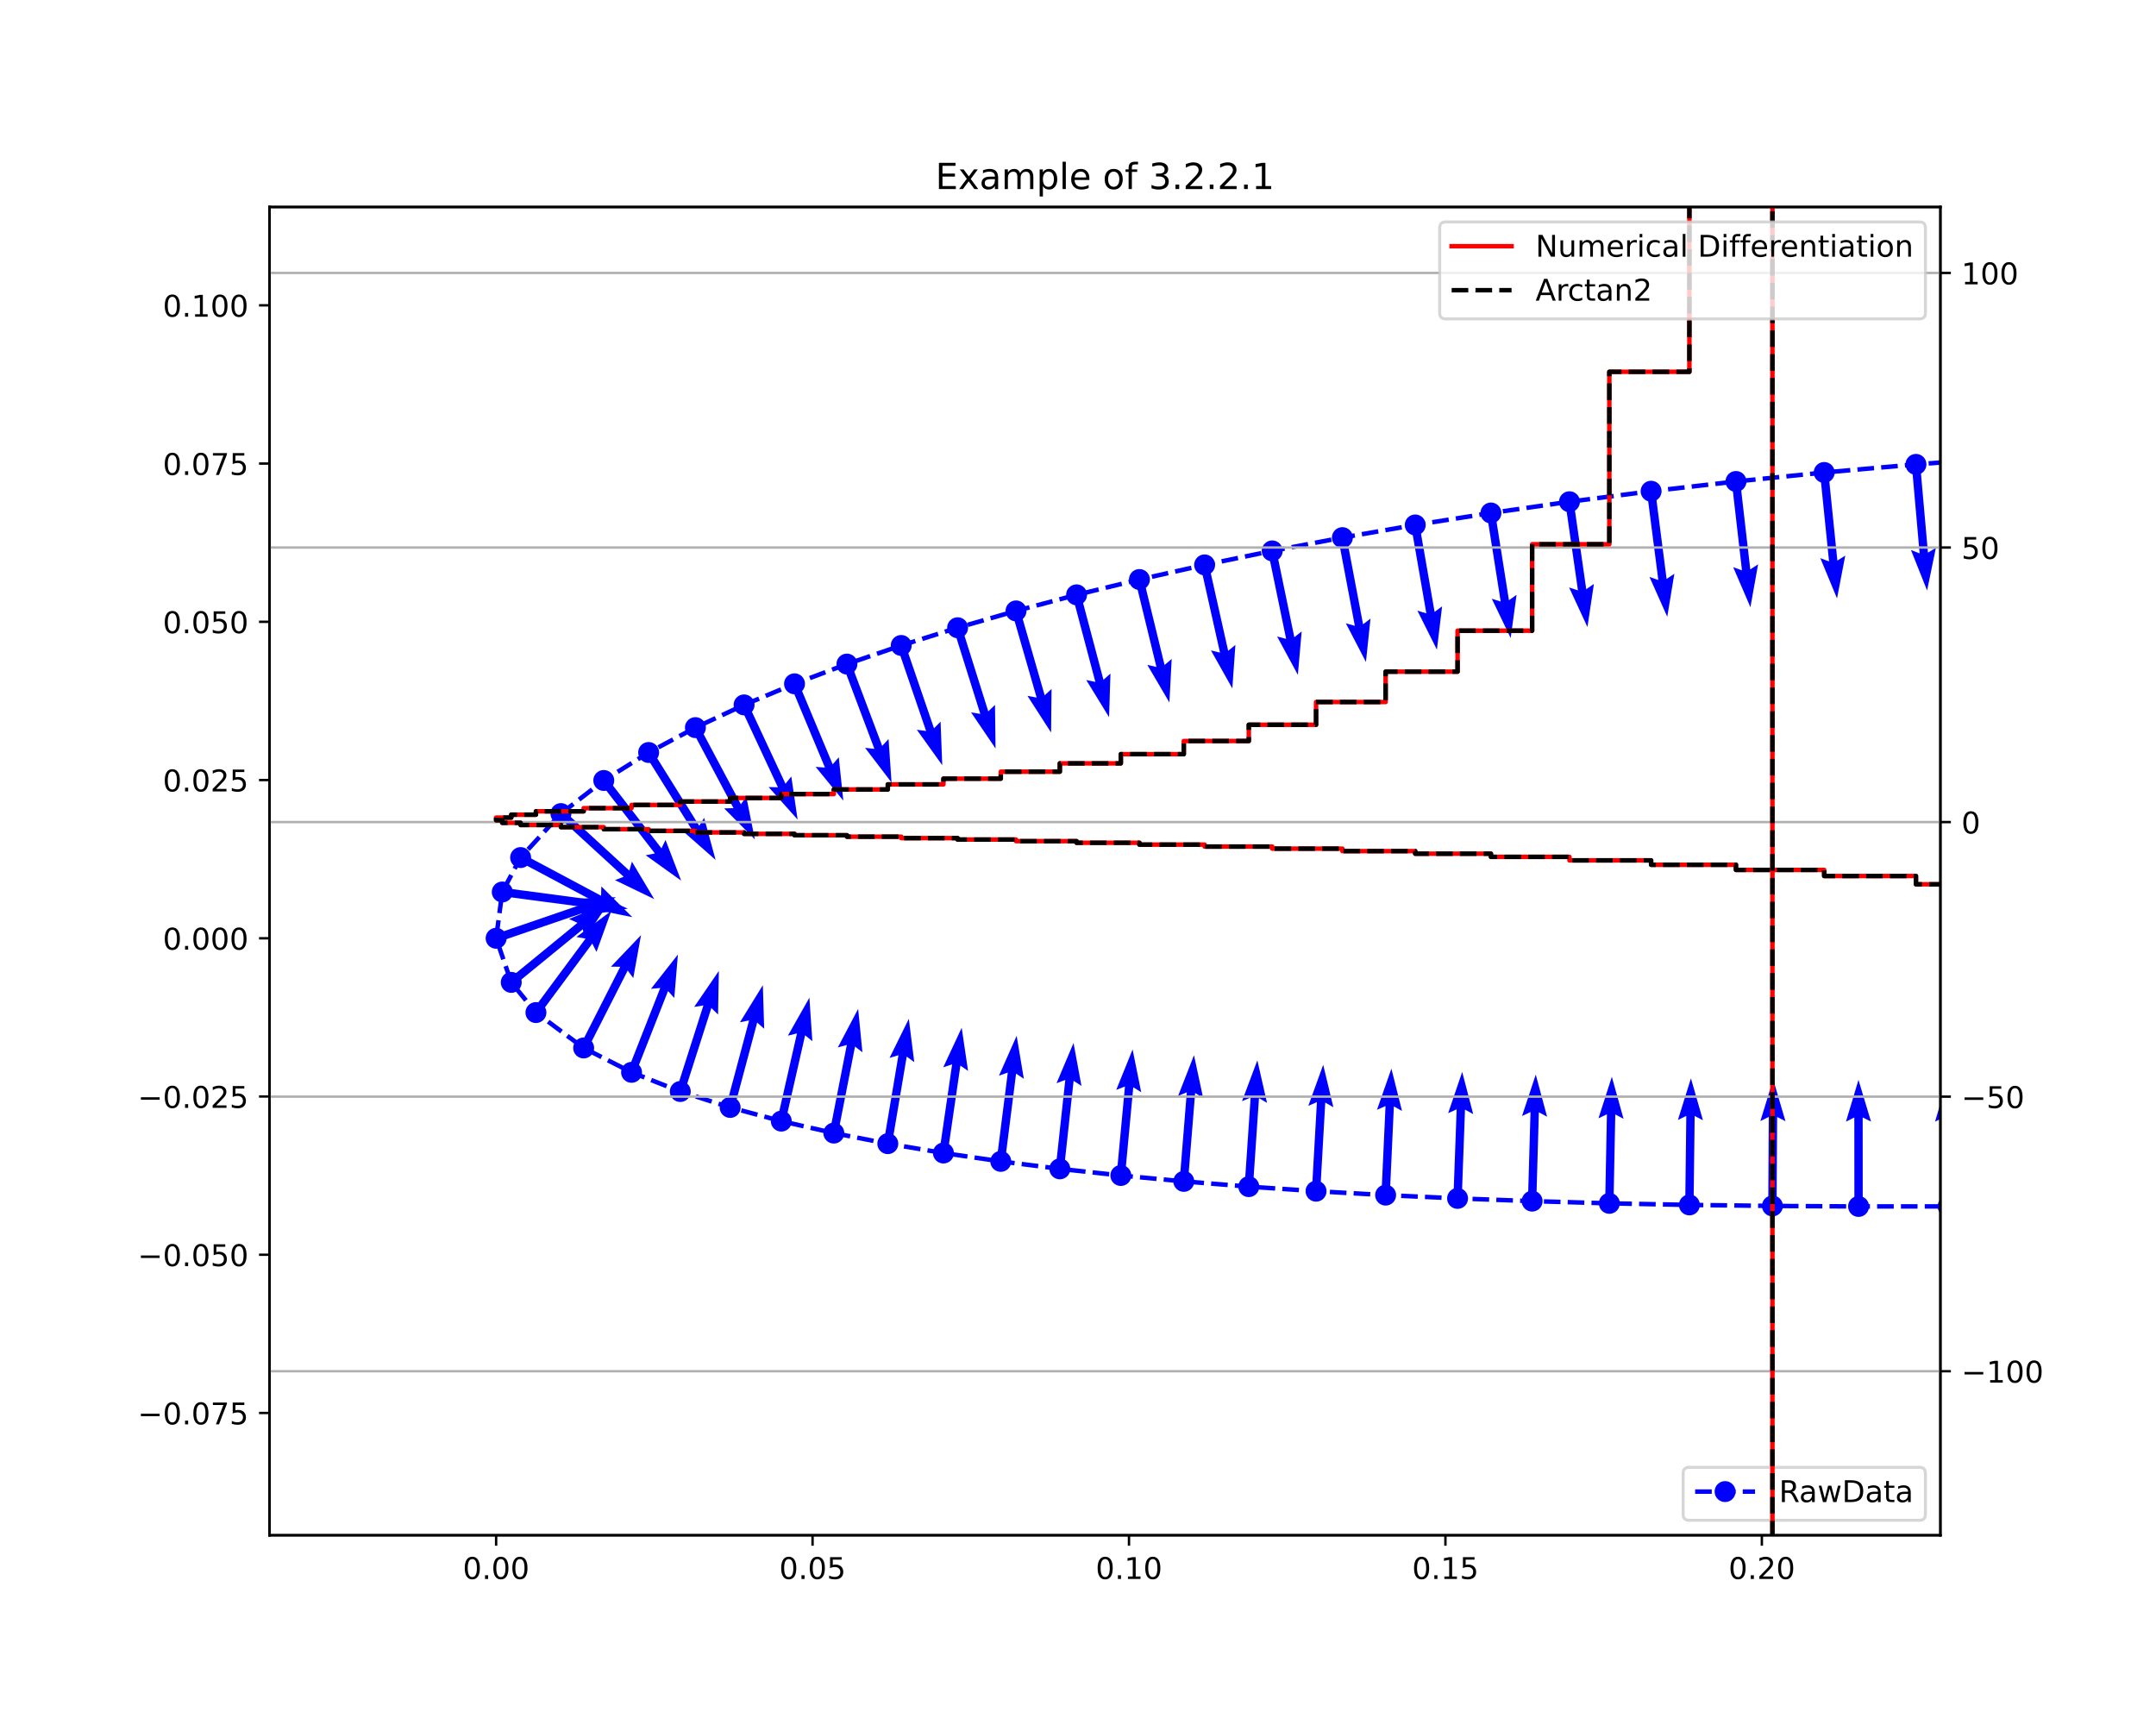 <?xml version="1.0" encoding="utf-8" standalone="no"?>
<!DOCTYPE svg PUBLIC "-//W3C//DTD SVG 1.1//EN"
  "http://www.w3.org/Graphics/SVG/1.1/DTD/svg11.dtd">
<!-- Created with matplotlib (https://matplotlib.org/) -->
<svg height="576pt" version="1.1" viewBox="0 0 720 576" width="720pt" xmlns="http://www.w3.org/2000/svg" xmlns:xlink="http://www.w3.org/1999/xlink">
 <defs>
  <style type="text/css">*{stroke-linecap:butt;stroke-linejoin:round;}</style>
 </defs>
 <g id="figure_1">
  <g id="patch_1">
   <path d="M 0 576 
L 720 576 
L 720 0 
L 0 0 
z
" style="fill:#ffffff;"/>
  </g>
  <g id="axes_1">
   <g id="patch_2">
    <path d="M 90 512.64 
L 648 512.64 
L 648 69.12 
L 90 69.12 
z
" style="fill:#ffffff;"/>
   </g>
   <g id="Quiver_1">
    <path clip-path="url(#p9cfbc5ce7c)" d="M 2280.686 310.912 
L 2274.827 340.043 
L 2277.837 339.225 
L 2270.984 352.076 
L 2269.631 337.575 
L 2272.092 339.492 
L 2277.951 310.361 
L 2280.686 310.912 
" style="fill:#0000ff;"/>
    <path clip-path="url(#p9cfbc5ce7c)" d="M 2171.719 288.977 
L 2166.251 318.183 
L 2169.25 317.326 
L 2162.569 330.267 
L 2161.023 315.785 
L 2163.508 317.67 
L 2168.977 288.463 
L 2171.719 288.977 
" style="fill:#0000ff;"/>
    <path clip-path="url(#p9cfbc5ce7c)" d="M 2068.775 269.685 
L 2063.664 298.957 
L 2066.653 298.062 
L 2060.131 311.085 
L 2058.408 296.623 
L 2060.916 298.477 
L 2066.027 269.205 
L 2068.775 269.685 
" style="fill:#0000ff;"/>
    <path clip-path="url(#p9cfbc5ce7c)" d="M 1971.452 252.677 
L 1966.668 282.004 
L 1969.646 281.076 
L 1963.269 294.171 
L 1961.385 279.729 
L 1963.914 281.555 
L 1968.699 252.228 
L 1971.452 252.677 
" style="fill:#0000ff;"/>
    <path clip-path="url(#p9cfbc5ce7c)" d="M 1879.35 237.636 
L 1874.867 267.011 
L 1877.835 266.053 
L 1871.594 279.212 
L 1869.561 264.79 
L 1872.109 266.59 
L 1876.592 237.216 
L 1879.35 237.636 
" style="fill:#0000ff;"/>
    <path clip-path="url(#p9cfbc5ce7c)" d="M 1792.108 224.309 
L 1787.904 253.724 
L 1790.864 252.738 
L 1784.748 265.955 
L 1782.578 251.554 
L 1785.143 253.329 
L 1789.346 223.914 
L 1792.108 224.309 
" style="fill:#0000ff;"/>
    <path clip-path="url(#p9cfbc5ce7c)" d="M 1709.431 212.481 
L 1705.51 241.935 
L 1708.46 240.921 
L 1702.47 254.197 
L 1700.163 239.816 
L 1702.744 241.567 
L 1706.665 212.113 
L 1709.431 212.481 
" style="fill:#0000ff;"/>
    <path clip-path="url(#p9cfbc5ce7c)" d="M 1631.002 202.028 
L 1627.353 231.517 
L 1630.293 230.475 
L 1624.427 243.806 
L 1621.987 229.448 
L 1624.584 231.175 
L 1628.233 201.685 
L 1631.002 202.028 
" style="fill:#0000ff;"/>
    <path clip-path="url(#p9cfbc5ce7c)" d="M 1556.524 192.801 
L 1553.13 222.321 
L 1556.061 221.254 
L 1550.31 234.634 
L 1547.746 220.297 
L 1550.358 222.002 
L 1553.753 192.482 
L 1556.524 192.801 
" style="fill:#0000ff;"/>
    <path clip-path="url(#p9cfbc5ce7c)" d="M 1485.767 184.652 
L 1482.63 214.2 
L 1485.552 213.108 
L 1479.918 226.538 
L 1477.229 212.224 
L 1479.856 213.906 
L 1482.993 184.358 
L 1485.767 184.652 
" style="fill:#0000ff;"/>
    <path clip-path="url(#p9cfbc5ce7c)" d="M 1418.475 177.496 
L 1415.606 207.071 
L 1418.517 205.952 
L 1413.005 219.433 
L 1410.187 205.144 
L 1412.829 206.802 
L 1415.698 177.227 
L 1418.475 177.496 
" style="fill:#0000ff;"/>
    <path clip-path="url(#p9cfbc5ce7c)" d="M 1354.438 171.271 
L 1351.813 200.869 
L 1354.715 199.726 
L 1349.314 213.252 
L 1346.378 198.987 
L 1349.034 200.623 
L 1351.659 171.024 
L 1354.438 171.271 
" style="fill:#0000ff;"/>
    <path clip-path="url(#p9cfbc5ce7c)" d="M 1293.445 165.848 
L 1291.076 195.468 
L 1293.968 194.3 
L 1288.685 207.872 
L 1285.625 193.633 
L 1288.295 195.246 
L 1290.664 165.626 
L 1293.445 165.848 
" style="fill:#0000ff;"/>
    <path clip-path="url(#p9cfbc5ce7c)" d="M 1235.304 161.187 
L 1233.191 190.826 
L 1236.073 189.633 
L 1230.907 203.25 
L 1227.724 189.038 
L 1230.408 190.628 
L 1232.521 160.988 
L 1235.304 161.187 
" style="fill:#0000ff;"/>
    <path clip-path="url(#p9cfbc5ce7c)" d="M 1179.869 157.222 
L 1178.021 186.879 
L 1180.892 185.66 
L 1175.848 199.323 
L 1172.539 185.14 
L 1175.237 186.706 
L 1177.084 157.049 
L 1179.869 157.222 
" style="fill:#0000ff;"/>
    <path clip-path="url(#p9cfbc5ce7c)" d="M 1126.948 153.913 
L 1125.36 183.585 
L 1128.22 182.341 
L 1123.296 196.047 
L 1119.862 181.894 
L 1122.574 183.436 
L 1124.162 153.764 
L 1126.948 153.913 
" style="fill:#0000ff;"/>
    <path clip-path="url(#p9cfbc5ce7c)" d="M 1076.416 151.195 
L 1075.104 180.88 
L 1077.953 179.61 
L 1073.156 193.361 
L 1069.591 179.24 
L 1072.316 180.757 
L 1073.629 151.072 
L 1076.416 151.195 
" style="fill:#0000ff;"/>
    <path clip-path="url(#p9cfbc5ce7c)" d="M 1028.124 149.047 
L 1027.082 178.744 
L 1029.92 177.447 
L 1025.248 191.242 
L 1021.555 177.154 
L 1024.294 178.646 
L 1025.335 148.95 
L 1028.124 149.047 
" style="fill:#0000ff;"/>
    <path clip-path="url(#p9cfbc5ce7c)" d="M 981.712 147.402 
L 981.05 177.109 
L 983.87 175.777 
L 979.376 189.63 
L 975.503 175.59 
L 978.261 177.047 
L 978.923 147.34 
L 981.712 147.402 
" style="fill:#0000ff;"/>
    <path clip-path="url(#p9cfbc5ce7c)" d="M 937.161 146.393 
L 936.837 176.106 
L 939.642 174.741 
L 935.305 188.645 
L 931.272 174.65 
L 934.047 176.075 
L 934.371 146.363 
L 937.161 146.393 
" style="fill:#0000ff;"/>
    <path clip-path="url(#p9cfbc5ce7c)" d="M 894.511 145.911 
L 894.557 175.625 
L 897.345 174.226 
L 893.182 188.182 
L 888.975 174.239 
L 891.767 175.629 
L 891.721 145.915 
L 894.511 145.911 
" style="fill:#0000ff;"/>
    <path clip-path="url(#p9cfbc5ce7c)" d="M 853.658 145.957 
L 854.059 175.669 
L 856.829 174.237 
L 852.833 188.242 
L 848.46 174.35 
L 851.269 175.707 
L 850.868 145.995 
L 853.658 145.957 
" style="fill:#0000ff;"/>
    <path clip-path="url(#p9cfbc5ce7c)" d="M 814.495 146.469 
L 815.247 176.174 
L 818.001 174.709 
L 814.17 188.76 
L 809.634 174.921 
L 812.458 176.245 
L 811.706 146.54 
L 814.495 146.469 
" style="fill:#0000ff;"/>
    <path clip-path="url(#p9cfbc5ce7c)" d="M 776.938 147.403 
L 778.07 177.095 
L 780.805 175.595 
L 777.154 189.694 
L 772.441 175.914 
L 775.282 177.202 
L 774.15 147.509 
L 776.938 147.403 
" style="fill:#0000ff;"/>
    <path clip-path="url(#p9cfbc5ce7c)" d="M 740.903 148.76 
L 742.39 178.437 
L 745.107 176.904 
L 741.625 191.046 
L 736.747 177.323 
L 739.604 178.576 
L 738.116 148.899 
L 740.903 148.76 
" style="fill:#0000ff;"/>
    <path clip-path="url(#p9cfbc5ce7c)" d="M 706.325 150.475 
L 708.194 180.13 
L 710.891 178.563 
L 707.591 192.748 
L 702.537 179.089 
L 705.41 180.306 
L 703.541 150.65 
L 706.325 150.475 
" style="fill:#0000ff;"/>
    <path clip-path="url(#p9cfbc5ce7c)" d="M 673.121 152.55 
L 675.36 182.18 
L 678.037 180.578 
L 674.915 194.804 
L 669.691 181.209 
L 672.578 182.39 
L 670.339 152.76 
L 673.121 152.55 
" style="fill:#0000ff;"/>
    <path clip-path="url(#p9cfbc5ce7c)" d="M 641.228 154.942 
L 643.841 184.541 
L 646.497 182.906 
L 643.555 197.17 
L 638.16 183.642 
L 641.062 184.786 
L 638.449 155.187 
L 641.228 154.942 
" style="fill:#0000ff;"/>
    <path clip-path="url(#p9cfbc5ce7c)" d="M 610.581 157.628 
L 613.592 187.189 
L 616.226 185.519 
L 613.477 199.821 
L 607.899 186.367 
L 610.816 187.472 
L 607.805 157.911 
L 610.581 157.628 
" style="fill:#0000ff;"/>
    <path clip-path="url(#p9cfbc5ce7c)" d="M 581.117 160.611 
L 584.507 190.132 
L 587.12 188.428 
L 584.554 202.764 
L 578.804 189.382 
L 581.735 190.45 
L 578.345 160.93 
L 581.117 160.611 
" style="fill:#0000ff;"/>
    <path clip-path="url(#p9cfbc5ce7c)" d="M 552.773 163.847 
L 556.566 193.319 
L 559.155 191.579 
L 556.784 205.949 
L 550.853 192.647 
L 553.798 193.675 
L 550.006 164.203 
L 552.773 163.847 
" style="fill:#0000ff;"/>
    <path clip-path="url(#p9cfbc5ce7c)" d="M 525.507 167.336 
L 529.726 196.749 
L 532.289 194.972 
L 530.127 209.375 
L 524.004 196.16 
L 526.964 197.145 
L 522.745 167.732 
L 525.507 167.336 
" style="fill:#0000ff;"/>
    <path clip-path="url(#p9cfbc5ce7c)" d="M 499.276 171.078 
L 503.914 200.428 
L 506.452 198.615 
L 504.496 213.047 
L 498.184 199.921 
L 501.158 200.864 
L 496.52 171.513 
L 499.276 171.078 
" style="fill:#0000ff;"/>
    <path clip-path="url(#p9cfbc5ce7c)" d="M 473.995 175.051 
L 479.082 204.327 
L 481.592 202.475 
L 479.857 216.935 
L 473.346 203.908 
L 476.333 204.805 
L 471.246 175.529 
L 473.995 175.051 
" style="fill:#0000ff;"/>
    <path clip-path="url(#p9cfbc5ce7c)" d="M 449.665 179.257 
L 455.194 208.453 
L 457.676 206.563 
L 456.159 221.048 
L 449.452 208.121 
L 452.452 208.972 
L 446.924 179.777 
L 449.665 179.257 
" style="fill:#0000ff;"/>
    <path clip-path="url(#p9cfbc5ce7c)" d="M 426.222 183.673 
L 432.244 212.771 
L 434.693 210.839 
L 433.422 225.348 
L 426.497 212.535 
L 429.511 213.336 
L 423.49 184.238 
L 426.222 183.673 
" style="fill:#0000ff;"/>
    <path clip-path="url(#p9cfbc5ce7c)" d="M 403.646 188.321 
L 410.148 217.315 
L 412.565 215.343 
L 411.535 229.871 
L 404.398 217.175 
L 407.426 217.925 
L 400.923 188.931 
L 403.646 188.321 
" style="fill:#0000ff;"/>
    <path clip-path="url(#p9cfbc5ce7c)" d="M 381.871 193.178 
L 388.907 222.047 
L 391.287 220.031 
L 390.524 234.576 
L 383.155 222.013 
L 386.196 222.708 
L 379.16 193.838 
L 381.871 193.178 
" style="fill:#0000ff;"/>
    <path clip-path="url(#p9cfbc5ce7c)" d="M 360.877 198.265 
L 368.5 226.985 
L 370.839 224.921 
L 370.372 239.478 
L 362.749 227.068 
L 365.803 227.701 
L 358.181 198.981 
L 360.877 198.265 
" style="fill:#0000ff;"/>
    <path clip-path="url(#p9cfbc5ce7c)" d="M 340.644 203.605 
L 348.872 232.157 
L 351.167 230.044 
L 351.008 244.607 
L 343.124 232.362 
L 346.191 232.93 
L 337.963 204.377 
L 340.644 203.605 
" style="fill:#0000ff;"/>
    <path clip-path="url(#p9cfbc5ce7c)" d="M 321.127 209.195 
L 330.035 237.542 
L 332.278 235.375 
L 332.468 249.938 
L 324.293 237.884 
L 327.373 238.379 
L 318.465 210.031 
L 321.127 209.195 
" style="fill:#0000ff;"/>
    <path clip-path="url(#p9cfbc5ce7c)" d="M 302.285 215.078 
L 311.917 243.188 
L 314.104 240.964 
L 314.667 255.517 
L 306.186 243.677 
L 309.277 244.093 
L 299.645 215.983 
L 302.285 215.078 
" style="fill:#0000ff;"/>
    <path clip-path="url(#p9cfbc5ce7c)" d="M 284.137 221.252 
L 294.614 249.058 
L 296.733 246.769 
L 297.736 261.299 
L 288.901 249.72 
L 292.003 250.042 
L 281.526 222.236 
L 284.137 221.252 
" style="fill:#0000ff;"/>
    <path clip-path="url(#p9cfbc5ce7c)" d="M 266.619 227.8 
L 278.074 255.218 
L 280.111 252.855 
L 281.627 267.34 
L 272.388 256.082 
L 275.5 256.293 
L 264.045 228.876 
L 266.619 227.8 
" style="fill:#0000ff;"/>
    <path clip-path="url(#p9cfbc5ce7c)" d="M 249.752 234.786 
L 262.321 261.711 
L 264.259 259.266 
L 266.368 273.677 
L 256.675 262.807 
L 259.793 262.891 
L 247.223 235.966 
L 249.752 234.786 
" style="fill:#0000ff;"/>
    <path clip-path="url(#p9cfbc5ce7c)" d="M 233.467 242.308 
L 247.418 268.544 
L 249.227 266.002 
L 252.082 280.284 
L 241.837 269.932 
L 244.955 269.854 
L 231.003 243.618 
L 233.467 242.308 
" style="fill:#0000ff;"/>
    <path clip-path="url(#p9cfbc5ce7c)" d="M 217.8 250.531 
L 233.52 275.747 
L 235.15 273.087 
L 238.978 287.139 
L 228.047 277.515 
L 231.152 277.223 
L 215.433 252.007 
L 217.8 250.531 
" style="fill:#0000ff;"/>
    <path clip-path="url(#p9cfbc5ce7c)" d="M 202.736 259.758 
L 220.902 283.273 
L 222.257 280.463 
L 227.473 294.061 
L 215.633 285.58 
L 218.694 284.978 
L 200.528 261.464 
L 202.736 259.758 
" style="fill:#0000ff;"/>
    <path clip-path="url(#p9cfbc5ce7c)" d="M 188.266 270.636 
L 210.172 290.713 
L 211.028 287.714 
L 218.485 300.225 
L 205.373 293.884 
L 208.287 292.77 
L 186.381 272.693 
L 188.266 270.636 
" style="fill:#0000ff;"/>
    <path clip-path="url(#p9cfbc5ce7c)" d="M 174.517 285.122 
L 200.738 299.1 
L 200.82 295.982 
L 211.161 306.237 
L 196.882 303.368 
L 199.426 301.562 
L 173.205 287.584 
L 174.517 285.122 
" style="fill:#0000ff;"/>
    <path clip-path="url(#p9cfbc5ce7c)" d="M 167.915 296.467 
L 197.372 300.376 
L 196.356 297.427 
L 209.634 303.41 
L 195.255 305.724 
L 197.005 303.142 
L 167.548 299.233 
L 167.915 296.467 
" style="fill:#0000ff;"/>
    <path clip-path="url(#p9cfbc5ce7c)" d="M 165.229 311.98 
L 193.337 302.342 
L 191.113 300.155 
L 205.666 299.589 
L 193.827 308.073 
L 194.242 304.981 
L 166.134 314.619 
L 165.229 311.98 
" style="fill:#0000ff;"/>
    <path clip-path="url(#p9cfbc5ce7c)" d="M 169.85 326.95 
L 192.854 308.142 
L 190.008 306.865 
L 203.457 301.275 
L 195.306 313.345 
L 194.62 310.302 
L 171.616 329.11 
L 169.85 326.95 
" style="fill:#0000ff;"/>
    <path clip-path="url(#p9cfbc5ce7c)" d="M 177.855 337.281 
L 195.552 313.411 
L 192.48 312.87 
L 204.149 304.156 
L 199.203 317.855 
L 197.793 315.073 
L 180.096 338.942 
L 177.855 337.281 
" style="fill:#0000ff;"/>
    <path clip-path="url(#p9cfbc5ce7c)" d="M 193.668 349.293 
L 207.138 322.808 
L 204.019 322.786 
L 214.073 312.249 
L 211.479 326.581 
L 209.625 324.073 
L 196.154 350.558 
L 193.668 349.293 
" style="fill:#0000ff;"/>
    <path clip-path="url(#p9cfbc5ce7c)" d="M 209.612 357.552 
L 220.493 329.901 
L 217.386 330.178 
L 226.388 318.729 
L 225.174 333.243 
L 223.089 330.923 
L 212.208 358.574 
L 209.612 357.552 
" style="fill:#0000ff;"/>
    <path clip-path="url(#p9cfbc5ce7c)" d="M 225.855 364.042 
L 234.906 335.739 
L 231.824 336.218 
L 240.059 324.206 
L 239.796 338.768 
L 237.563 336.589 
L 228.512 364.891 
L 225.855 364.042 
" style="fill:#0000ff;"/>
    <path clip-path="url(#p9cfbc5ce7c)" d="M 242.49 369.432 
L 250.164 340.726 
L 247.109 341.353 
L 254.754 328.957 
L 255.195 343.515 
L 252.859 341.446 
L 245.186 370.153 
L 242.49 369.432 
" style="fill:#0000ff;"/>
    <path clip-path="url(#p9cfbc5ce7c)" d="M 259.554 374.048 
L 266.152 345.075 
L 263.122 345.816 
L 270.3 333.143 
L 271.283 347.674 
L 268.872 345.695 
L 262.275 374.667 
L 259.554 374.048 
" style="fill:#0000ff;"/>
    <path clip-path="url(#p9cfbc5ce7c)" d="M 277.087 378.084 
L 282.797 348.923 
L 279.79 349.756 
L 286.578 336.87 
L 288.005 351.364 
L 285.535 349.459 
L 279.825 378.62 
L 277.087 378.084 
" style="fill:#0000ff;"/>
    <path clip-path="url(#p9cfbc5ce7c)" d="M 295.109 381.65 
L 300.042 352.348 
L 297.059 353.26 
L 303.503 340.199 
L 305.313 354.65 
L 302.794 352.811 
L 297.86 382.113 
L 295.109 381.65 
" style="fill:#0000ff;"/>
    <path clip-path="url(#p9cfbc5ce7c)" d="M 313.681 384.808 
L 317.965 355.404 
L 315.003 356.383 
L 321.156 343.182 
L 323.286 357.589 
L 320.726 355.807 
L 316.442 385.211 
L 313.681 384.808 
" style="fill:#0000ff;"/>
    <path clip-path="url(#p9cfbc5ce7c)" d="M 332.826 387.624 
L 336.554 358.145 
L 333.611 359.179 
L 339.513 345.864 
L 341.915 360.229 
L 339.322 358.495 
L 335.594 387.974 
L 332.826 387.624 
" style="fill:#0000ff;"/>
    <path clip-path="url(#p9cfbc5ce7c)" d="M 352.542 390.142 
L 355.759 360.602 
L 352.834 361.687 
L 358.505 348.272 
L 361.155 362.593 
L 358.533 360.905 
L 355.315 390.444 
L 352.542 390.142 
" style="fill:#0000ff;"/>
    <path clip-path="url(#p9cfbc5ce7c)" d="M 372.913 392.382 
L 375.678 362.797 
L 372.771 363.926 
L 378.236 350.426 
L 381.104 364.705 
L 378.456 363.057 
L 375.691 392.642 
L 372.913 392.382 
" style="fill:#0000ff;"/>
    <path clip-path="url(#p9cfbc5ce7c)" d="M 393.941 394.365 
L 396.334 364.748 
L 393.441 365.913 
L 398.736 352.346 
L 401.784 366.588 
L 399.115 364.972 
L 396.722 394.59 
L 393.941 394.365 
" style="fill:#0000ff;"/>
    <path clip-path="url(#p9cfbc5ce7c)" d="M 415.645 396.138 
L 417.653 366.491 
L 414.775 367.695 
L 419.893 354.059 
L 423.126 368.26 
L 420.436 366.68 
L 418.428 396.326 
L 415.645 396.138 
" style="fill:#0000ff;"/>
    <path clip-path="url(#p9cfbc5ce7c)" d="M 438.11 397.675 
L 439.784 368.008 
L 436.919 369.244 
L 441.883 355.551 
L 445.276 369.715 
L 442.569 368.165 
L 440.895 397.832 
L 438.11 397.675 
" style="fill:#0000ff;"/>
    <path clip-path="url(#p9cfbc5ce7c)" d="M 461.336 399 
L 462.694 369.317 
L 459.843 370.583 
L 464.661 356.839 
L 468.204 370.965 
L 465.481 369.444 
L 464.123 399.128 
L 461.336 399 
" style="fill:#0000ff;"/>
    <path clip-path="url(#p9cfbc5ce7c)" d="M 485.366 400.112 
L 486.45 370.418 
L 483.611 371.71 
L 488.302 357.922 
L 491.975 372.015 
L 489.238 370.519 
L 488.154 400.214 
L 485.366 400.112 
" style="fill:#0000ff;"/>
    <path clip-path="url(#p9cfbc5ce7c)" d="M 510.262 401.032 
L 511.114 371.33 
L 508.285 372.644 
L 512.869 358.82 
L 516.652 372.884 
L 513.903 371.41 
L 513.051 401.112 
L 510.262 401.032 
" style="fill:#0000ff;"/>
    <path clip-path="url(#p9cfbc5ce7c)" d="M 536.046 401.784 
L 536.633 372.075 
L 533.816 373.415 
L 538.276 359.55 
L 542.184 373.58 
L 539.423 372.131 
L 538.835 401.839 
L 536.046 401.784 
" style="fill:#0000ff;"/>
    <path clip-path="url(#p9cfbc5ce7c)" d="M 562.781 402.323 
L 563.144 372.611 
L 560.337 373.972 
L 564.692 360.074 
L 568.706 374.074 
L 565.933 372.645 
L 565.571 402.357 
L 562.781 402.323 
" style="fill:#0000ff;"/>
    <path clip-path="url(#p9cfbc5ce7c)" d="M 590.51 402.67 
L 590.684 372.956 
L 587.886 374.335 
L 592.153 360.409 
L 596.256 374.384 
L 593.474 372.972 
L 593.3 402.686 
L 590.51 402.67 
" style="fill:#0000ff;"/>
    <path clip-path="url(#p9cfbc5ce7c)" d="M 619.274 402.848 
L 619.253 373.134 
L 616.464 374.531 
L 620.639 360.578 
L 624.834 374.525 
L 622.043 373.132 
L 622.064 402.846 
L 619.274 402.848 
" style="fill:#0000ff;"/>
    <path clip-path="url(#p9cfbc5ce7c)" d="M 649.18 402.835 
L 648.998 373.121 
L 646.216 374.533 
L 650.316 360.557 
L 654.586 374.482 
L 651.788 373.104 
L 651.97 402.817 
L 649.18 402.835 
" style="fill:#0000ff;"/>
    <path clip-path="url(#p9cfbc5ce7c)" d="M 680.227 402.652 
L 679.877 372.94 
L 677.103 374.368 
L 681.124 360.369 
L 685.473 374.269 
L 682.666 372.907 
L 683.016 402.619 
L 680.227 402.652 
" style="fill:#0000ff;"/>
    <path clip-path="url(#p9cfbc5ce7c)" d="M 712.52 402.278 
L 712.035 372.568 
L 709.268 374.008 
L 713.224 359.992 
L 717.637 373.871 
L 714.824 372.522 
L 715.31 402.233 
L 712.52 402.278 
" style="fill:#0000ff;"/>
    <path clip-path="url(#p9cfbc5ce7c)" d="M 746.125 401.735 
L 745.496 372.028 
L 742.737 373.481 
L 746.626 359.446 
L 751.105 373.304 
L 748.286 371.969 
L 748.914 401.676 
L 746.125 401.735 
" style="fill:#0000ff;"/>
    <path clip-path="url(#p9cfbc5ce7c)" d="M 781.103 401.001 
L 780.362 371.296 
L 777.607 372.76 
L 781.443 358.71 
L 785.975 372.551 
L 783.151 371.226 
L 783.892 400.931 
L 781.103 401.001 
" style="fill:#0000ff;"/>
    <path clip-path="url(#p9cfbc5ce7c)" d="M 817.539 400.097 
L 816.696 370.394 
L 813.947 371.868 
L 817.735 357.805 
L 822.314 371.631 
L 819.485 370.315 
L 820.328 400.018 
L 817.539 400.097 
" style="fill:#0000ff;"/>
    <path clip-path="url(#p9cfbc5ce7c)" d="M 855.539 399.023 
L 854.621 369.322 
L 851.875 370.803 
L 855.627 356.73 
L 860.241 370.544 
L 857.41 369.236 
L 858.328 398.936 
L 855.539 399.023 
" style="fill:#0000ff;"/>
    <path clip-path="url(#p9cfbc5ce7c)" d="M 895.188 397.801 
L 894.172 368.104 
L 891.431 369.594 
L 895.137 355.509 
L 899.796 369.308 
L 896.96 368.009 
L 897.976 397.706 
L 895.188 397.801 
" style="fill:#0000ff;"/>
    <path clip-path="url(#p9cfbc5ce7c)" d="M 936.57 396.387 
L 935.51 366.692 
L 932.772 368.186 
L 936.457 354.095 
L 941.136 367.887 
L 938.298 366.592 
L 939.358 396.288 
L 936.57 396.387 
" style="fill:#0000ff;"/>
    <path clip-path="url(#p9cfbc5ce7c)" d="M 979.811 394.847 
L 978.69 365.154 
L 975.955 366.654 
L 979.61 352.556 
L 984.319 366.338 
L 981.478 365.049 
L 982.599 394.742 
L 979.811 394.847 
" style="fill:#0000ff;"/>
    <path clip-path="url(#p9cfbc5ce7c)" d="M 1025.145 393.14 
L 1023.935 363.45 
L 1021.204 364.958 
L 1024.817 350.849 
L 1029.567 364.617 
L 1026.722 363.336 
L 1027.933 393.026 
L 1025.145 393.14 
" style="fill:#0000ff;"/>
    <path clip-path="url(#p9cfbc5ce7c)" d="M 1072.826 391.201 
L 1071.494 361.517 
L 1068.769 363.035 
L 1072.325 348.912 
L 1077.131 362.66 
L 1074.281 361.391 
L 1075.613 391.076 
L 1072.826 391.201 
" style="fill:#0000ff;"/>
    <path clip-path="url(#p9cfbc5ce7c)" d="M 1122.767 388.966 
L 1121.328 359.286 
L 1118.609 360.815 
L 1122.113 346.678 
L 1126.969 360.409 
L 1124.115 359.151 
L 1125.554 388.831 
L 1122.767 388.966 
" style="fill:#0000ff;"/>
    <path clip-path="url(#p9cfbc5ce7c)" d="M 1175.076 386.433 
L 1173.555 356.758 
L 1170.84 358.294 
L 1174.306 344.148 
L 1179.199 357.866 
L 1176.342 356.615 
L 1177.862 386.291 
L 1175.076 386.433 
" style="fill:#0000ff;"/>
    <path clip-path="url(#p9cfbc5ce7c)" d="M 1229.941 383.627 
L 1228.329 353.956 
L 1225.619 355.501 
L 1229.041 341.344 
L 1233.977 355.046 
L 1231.115 353.805 
L 1232.727 383.475 
L 1229.941 383.627 
" style="fill:#0000ff;"/>
    <path clip-path="url(#p9cfbc5ce7c)" d="M 1287.512 380.502 
L 1285.833 350.835 
L 1283.126 352.386 
L 1286.516 338.221 
L 1291.482 351.913 
L 1288.618 350.678 
L 1290.298 380.344 
L 1287.512 380.502 
" style="fill:#0000ff;"/>
    <path clip-path="url(#p9cfbc5ce7c)" d="M 1347.979 377.081 
L 1346.243 347.417 
L 1343.539 348.973 
L 1346.902 334.802 
L 1351.895 348.484 
L 1349.028 347.254 
L 1350.764 376.918 
L 1347.979 377.081 
" style="fill:#0000ff;"/>
    <path clip-path="url(#p9cfbc5ce7c)" d="M 1411.531 373.364 
L 1409.732 343.704 
L 1407.031 345.266 
L 1410.364 331.088 
L 1415.386 344.759 
L 1412.517 343.535 
L 1414.316 373.195 
L 1411.531 373.364 
" style="fill:#0000ff;"/>
    <path clip-path="url(#p9cfbc5ce7c)" d="M 1478.422 369.308 
L 1476.58 339.651 
L 1473.882 341.216 
L 1477.194 327.034 
L 1482.236 340.697 
L 1479.365 339.478 
L 1481.207 369.135 
L 1478.422 369.308 
" style="fill:#0000ff;"/>
    <path clip-path="url(#p9cfbc5ce7c)" d="M 1548.843 364.935 
L 1546.961 335.281 
L 1544.265 336.85 
L 1547.558 322.663 
L 1552.618 336.319 
L 1549.745 335.104 
L 1551.628 364.759 
L 1548.843 364.935 
" style="fill:#0000ff;"/>
    <path clip-path="url(#p9cfbc5ce7c)" d="M 1623.089 360.223 
L 1621.186 330.57 
L 1618.491 332.141 
L 1621.774 317.951 
L 1626.844 331.605 
L 1623.97 330.391 
L 1625.874 360.045 
L 1623.089 360.223 
" style="fill:#0000ff;"/>
    <path clip-path="url(#p9cfbc5ce7c)" d="M 1701.457 355.195 
L 1699.526 325.543 
L 1696.833 327.116 
L 1700.102 312.924 
L 1705.185 326.572 
L 1702.31 325.362 
L 1704.241 355.013 
L 1701.457 355.195 
" style="fill:#0000ff;"/>
    <path clip-path="url(#p9cfbc5ce7c)" d="M 1784.22 349.807 
L 1782.258 320.157 
L 1779.567 321.733 
L 1782.821 307.537 
L 1787.918 321.181 
L 1785.042 319.973 
L 1787.004 349.622 
L 1784.22 349.807 
" style="fill:#0000ff;"/>
    <path clip-path="url(#p9cfbc5ce7c)" d="M 1871.739 344.016 
L 1869.764 314.368 
L 1867.073 315.945 
L 1870.322 301.748 
L 1875.425 315.389 
L 1872.548 314.182 
L 1874.523 343.831 
L 1871.739 344.016 
" style="fill:#0000ff;"/>
    <path clip-path="url(#p9cfbc5ce7c)" d="M 1964.394 337.847 
L 1962.377 308.201 
L 1959.688 309.782 
L 1962.917 295.58 
L 1968.039 309.214 
L 1965.161 308.012 
L 1967.177 337.658 
L 1964.394 337.847 
" style="fill:#0000ff;"/>
    <path clip-path="url(#p9cfbc5ce7c)" d="M 2062.585 331.17 
L 2060.536 301.526 
L 2057.849 303.111 
L 2061.061 288.905 
L 2066.199 302.533 
L 2063.319 301.334 
L 2065.369 330.978 
L 2062.585 331.17 
" style="fill:#0000ff;"/>
    <path clip-path="url(#p9cfbc5ce7c)" d="M 2166.822 323.966 
L 2164.707 294.327 
L 2162.023 295.917 
L 2165.204 281.705 
L 2170.372 295.321 
L 2167.49 294.129 
L 2169.605 323.768 
L 2166.822 323.966 
" style="fill:#0000ff;"/>
    <path clip-path="url(#p9cfbc5ce7c)" d="M 2277.589 316.062 
L 2275.474 286.423 
L 2272.79 288.013 
L 2275.971 273.8 
L 2281.139 287.417 
L 2278.256 286.224 
L 2280.371 315.863 
L 2277.589 316.062 
" style="fill:#0000ff;"/>
   </g>
   <g id="matplotlib.axis_1">
    <g id="xtick_1">
     <g id="line2d_1">
      <defs>
       <path d="M 0 0 
L 0 3.5 
" id="m096a6dfb85" style="stroke:#000000;stroke-width:0.8;"/>
      </defs>
      <g>
       <use style="stroke:#000000;stroke-width:0.8;" x="165.682" xlink:href="#m096a6dfb85" y="512.64"/>
      </g>
     </g>
     <g id="text_1">
      <!-- 0.00 -->
      <g transform="translate(154.549 527.238)scale(0.1 -0.1)">
       <defs>
        <path d="M 31.781 66.406 
Q 24.172 66.406 20.328 58.906 
Q 16.5 51.422 16.5 36.375 
Q 16.5 21.391 20.328 13.891 
Q 24.172 6.391 31.781 6.391 
Q 39.453 6.391 43.281 13.891 
Q 47.125 21.391 47.125 36.375 
Q 47.125 51.422 43.281 58.906 
Q 39.453 66.406 31.781 66.406 
z
M 31.781 74.219 
Q 44.047 74.219 50.516 64.516 
Q 56.984 54.828 56.984 36.375 
Q 56.984 17.969 50.516 8.266 
Q 44.047 -1.422 31.781 -1.422 
Q 19.531 -1.422 13.062 8.266 
Q 6.594 17.969 6.594 36.375 
Q 6.594 54.828 13.062 64.516 
Q 19.531 74.219 31.781 74.219 
z
" id="DejaVuSans-48"/>
        <path d="M 10.688 12.406 
L 21 12.406 
L 21 0 
L 10.688 0 
z
" id="DejaVuSans-46"/>
       </defs>
       <use xlink:href="#DejaVuSans-48"/>
       <use x="63.623" xlink:href="#DejaVuSans-46"/>
       <use x="95.41" xlink:href="#DejaVuSans-48"/>
       <use x="159.033" xlink:href="#DejaVuSans-48"/>
      </g>
     </g>
    </g>
    <g id="xtick_2">
     <g id="line2d_2">
      <g>
       <use style="stroke:#000000;stroke-width:0.8;" x="271.355" xlink:href="#m096a6dfb85" y="512.64"/>
      </g>
     </g>
     <g id="text_2">
      <!-- 0.05 -->
      <g transform="translate(260.222 527.238)scale(0.1 -0.1)">
       <defs>
        <path d="M 10.797 72.906 
L 49.516 72.906 
L 49.516 64.594 
L 19.828 64.594 
L 19.828 46.734 
Q 21.969 47.469 24.109 47.828 
Q 26.266 48.188 28.422 48.188 
Q 40.625 48.188 47.75 41.5 
Q 54.891 34.812 54.891 23.391 
Q 54.891 11.625 47.562 5.094 
Q 40.234 -1.422 26.906 -1.422 
Q 22.312 -1.422 17.547 -0.641 
Q 12.797 0.141 7.719 1.703 
L 7.719 11.625 
Q 12.109 9.234 16.797 8.062 
Q 21.484 6.891 26.703 6.891 
Q 35.156 6.891 40.078 11.328 
Q 45.016 15.766 45.016 23.391 
Q 45.016 31 40.078 35.438 
Q 35.156 39.891 26.703 39.891 
Q 22.75 39.891 18.812 39.016 
Q 14.891 38.141 10.797 36.281 
z
" id="DejaVuSans-53"/>
       </defs>
       <use xlink:href="#DejaVuSans-48"/>
       <use x="63.623" xlink:href="#DejaVuSans-46"/>
       <use x="95.41" xlink:href="#DejaVuSans-48"/>
       <use x="159.033" xlink:href="#DejaVuSans-53"/>
      </g>
     </g>
    </g>
    <g id="xtick_3">
     <g id="line2d_3">
      <g>
       <use style="stroke:#000000;stroke-width:0.8;" x="377.029" xlink:href="#m096a6dfb85" y="512.64"/>
      </g>
     </g>
     <g id="text_3">
      <!-- 0.10 -->
      <g transform="translate(365.896 527.238)scale(0.1 -0.1)">
       <defs>
        <path d="M 12.406 8.297 
L 28.516 8.297 
L 28.516 63.922 
L 10.984 60.406 
L 10.984 69.391 
L 28.422 72.906 
L 38.281 72.906 
L 38.281 8.297 
L 54.391 8.297 
L 54.391 0 
L 12.406 0 
z
" id="DejaVuSans-49"/>
       </defs>
       <use xlink:href="#DejaVuSans-48"/>
       <use x="63.623" xlink:href="#DejaVuSans-46"/>
       <use x="95.41" xlink:href="#DejaVuSans-49"/>
       <use x="159.033" xlink:href="#DejaVuSans-48"/>
      </g>
     </g>
    </g>
    <g id="xtick_4">
     <g id="line2d_4">
      <g>
       <use style="stroke:#000000;stroke-width:0.8;" x="482.702" xlink:href="#m096a6dfb85" y="512.64"/>
      </g>
     </g>
     <g id="text_4">
      <!-- 0.15 -->
      <g transform="translate(471.569 527.238)scale(0.1 -0.1)">
       <use xlink:href="#DejaVuSans-48"/>
       <use x="63.623" xlink:href="#DejaVuSans-46"/>
       <use x="95.41" xlink:href="#DejaVuSans-49"/>
       <use x="159.033" xlink:href="#DejaVuSans-53"/>
      </g>
     </g>
    </g>
    <g id="xtick_5">
     <g id="line2d_5">
      <g>
       <use style="stroke:#000000;stroke-width:0.8;" x="588.375" xlink:href="#m096a6dfb85" y="512.64"/>
      </g>
     </g>
     <g id="text_5">
      <!-- 0.20 -->
      <g transform="translate(577.242 527.238)scale(0.1 -0.1)">
       <defs>
        <path d="M 19.188 8.297 
L 53.609 8.297 
L 53.609 0 
L 7.328 0 
L 7.328 8.297 
Q 12.938 14.109 22.625 23.891 
Q 32.328 33.688 34.812 36.531 
Q 39.547 41.844 41.422 45.531 
Q 43.312 49.219 43.312 52.781 
Q 43.312 58.594 39.234 62.25 
Q 35.156 65.922 28.609 65.922 
Q 23.969 65.922 18.812 64.312 
Q 13.672 62.703 7.812 59.422 
L 7.812 69.391 
Q 13.766 71.781 18.938 73 
Q 24.125 74.219 28.422 74.219 
Q 39.75 74.219 46.484 68.547 
Q 53.219 62.891 53.219 53.422 
Q 53.219 48.922 51.531 44.891 
Q 49.859 40.875 45.406 35.406 
Q 44.188 33.984 37.641 27.219 
Q 31.109 20.453 19.188 8.297 
z
" id="DejaVuSans-50"/>
       </defs>
       <use xlink:href="#DejaVuSans-48"/>
       <use x="63.623" xlink:href="#DejaVuSans-46"/>
       <use x="95.41" xlink:href="#DejaVuSans-50"/>
       <use x="159.033" xlink:href="#DejaVuSans-48"/>
      </g>
     </g>
    </g>
   </g>
   <g id="matplotlib.axis_2">
    <g id="ytick_1">
     <g id="line2d_6">
      <defs>
       <path d="M 0 0 
L -3.5 0 
" id="mdf3c169b99" style="stroke:#000000;stroke-width:0.8;"/>
      </defs>
      <g>
       <use style="stroke:#000000;stroke-width:0.8;" x="90" xlink:href="#mdf3c169b99" y="471.81"/>
      </g>
     </g>
     <g id="text_6">
      <!-- −0.075 -->
      <g transform="translate(45.992 475.609)scale(0.1 -0.1)">
       <defs>
        <path d="M 10.594 35.5 
L 73.188 35.5 
L 73.188 27.203 
L 10.594 27.203 
z
" id="DejaVuSans-8722"/>
        <path d="M 8.203 72.906 
L 55.078 72.906 
L 55.078 68.703 
L 28.609 0 
L 18.312 0 
L 43.219 64.594 
L 8.203 64.594 
z
" id="DejaVuSans-55"/>
       </defs>
       <use xlink:href="#DejaVuSans-8722"/>
       <use x="83.789" xlink:href="#DejaVuSans-48"/>
       <use x="147.412" xlink:href="#DejaVuSans-46"/>
       <use x="179.199" xlink:href="#DejaVuSans-48"/>
       <use x="242.822" xlink:href="#DejaVuSans-55"/>
       <use x="306.445" xlink:href="#DejaVuSans-53"/>
      </g>
     </g>
    </g>
    <g id="ytick_2">
     <g id="line2d_7">
      <g>
       <use style="stroke:#000000;stroke-width:0.8;" x="90" xlink:href="#mdf3c169b99" y="418.973"/>
      </g>
     </g>
     <g id="text_7">
      <!-- −0.050 -->
      <g transform="translate(45.992 422.772)scale(0.1 -0.1)">
       <use xlink:href="#DejaVuSans-8722"/>
       <use x="83.789" xlink:href="#DejaVuSans-48"/>
       <use x="147.412" xlink:href="#DejaVuSans-46"/>
       <use x="179.199" xlink:href="#DejaVuSans-48"/>
       <use x="242.822" xlink:href="#DejaVuSans-53"/>
       <use x="306.445" xlink:href="#DejaVuSans-48"/>
      </g>
     </g>
    </g>
    <g id="ytick_3">
     <g id="line2d_8">
      <g>
       <use style="stroke:#000000;stroke-width:0.8;" x="90" xlink:href="#mdf3c169b99" y="366.136"/>
      </g>
     </g>
     <g id="text_8">
      <!-- −0.025 -->
      <g transform="translate(45.992 369.935)scale(0.1 -0.1)">
       <use xlink:href="#DejaVuSans-8722"/>
       <use x="83.789" xlink:href="#DejaVuSans-48"/>
       <use x="147.412" xlink:href="#DejaVuSans-46"/>
       <use x="179.199" xlink:href="#DejaVuSans-48"/>
       <use x="242.822" xlink:href="#DejaVuSans-50"/>
       <use x="306.445" xlink:href="#DejaVuSans-53"/>
      </g>
     </g>
    </g>
    <g id="ytick_4">
     <g id="line2d_9">
      <g>
       <use style="stroke:#000000;stroke-width:0.8;" x="90" xlink:href="#mdf3c169b99" y="313.3"/>
      </g>
     </g>
     <g id="text_9">
      <!-- 0.000 -->
      <g transform="translate(54.372 317.099)scale(0.1 -0.1)">
       <use xlink:href="#DejaVuSans-48"/>
       <use x="63.623" xlink:href="#DejaVuSans-46"/>
       <use x="95.41" xlink:href="#DejaVuSans-48"/>
       <use x="159.033" xlink:href="#DejaVuSans-48"/>
       <use x="222.656" xlink:href="#DejaVuSans-48"/>
      </g>
     </g>
    </g>
    <g id="ytick_5">
     <g id="line2d_10">
      <g>
       <use style="stroke:#000000;stroke-width:0.8;" x="90" xlink:href="#mdf3c169b99" y="260.463"/>
      </g>
     </g>
     <g id="text_10">
      <!-- 0.025 -->
      <g transform="translate(54.372 264.262)scale(0.1 -0.1)">
       <use xlink:href="#DejaVuSans-48"/>
       <use x="63.623" xlink:href="#DejaVuSans-46"/>
       <use x="95.41" xlink:href="#DejaVuSans-48"/>
       <use x="159.033" xlink:href="#DejaVuSans-50"/>
       <use x="222.656" xlink:href="#DejaVuSans-53"/>
      </g>
     </g>
    </g>
    <g id="ytick_6">
     <g id="line2d_11">
      <g>
       <use style="stroke:#000000;stroke-width:0.8;" x="90" xlink:href="#mdf3c169b99" y="207.626"/>
      </g>
     </g>
     <g id="text_11">
      <!-- 0.050 -->
      <g transform="translate(54.372 211.425)scale(0.1 -0.1)">
       <use xlink:href="#DejaVuSans-48"/>
       <use x="63.623" xlink:href="#DejaVuSans-46"/>
       <use x="95.41" xlink:href="#DejaVuSans-48"/>
       <use x="159.033" xlink:href="#DejaVuSans-53"/>
       <use x="222.656" xlink:href="#DejaVuSans-48"/>
      </g>
     </g>
    </g>
    <g id="ytick_7">
     <g id="line2d_12">
      <g>
       <use style="stroke:#000000;stroke-width:0.8;" x="90" xlink:href="#mdf3c169b99" y="154.789"/>
      </g>
     </g>
     <g id="text_12">
      <!-- 0.075 -->
      <g transform="translate(54.372 158.589)scale(0.1 -0.1)">
       <use xlink:href="#DejaVuSans-48"/>
       <use x="63.623" xlink:href="#DejaVuSans-46"/>
       <use x="95.41" xlink:href="#DejaVuSans-48"/>
       <use x="159.033" xlink:href="#DejaVuSans-55"/>
       <use x="222.656" xlink:href="#DejaVuSans-53"/>
      </g>
     </g>
    </g>
    <g id="ytick_8">
     <g id="line2d_13">
      <g>
       <use style="stroke:#000000;stroke-width:0.8;" x="90" xlink:href="#mdf3c169b99" y="101.953"/>
      </g>
     </g>
     <g id="text_13">
      <!-- 0.100 -->
      <g transform="translate(54.372 105.752)scale(0.1 -0.1)">
       <use xlink:href="#DejaVuSans-48"/>
       <use x="63.623" xlink:href="#DejaVuSans-46"/>
       <use x="95.41" xlink:href="#DejaVuSans-49"/>
       <use x="159.033" xlink:href="#DejaVuSans-48"/>
       <use x="222.656" xlink:href="#DejaVuSans-48"/>
      </g>
     </g>
    </g>
   </g>
   <g id="line2d_14">
    <path clip-path="url(#p9cfbc5ce7c)" d="M 721 149.757 
L 704.933 150.563 
L 671.73 152.655 
L 639.838 155.064 
L 609.193 157.769 
L 579.731 160.771 
L 551.39 164.025 
L 524.126 167.534 
L 497.898 171.296 
L 472.621 175.29 
L 448.295 179.517 
L 424.856 183.955 
L 402.284 188.626 
L 380.516 193.508 
L 359.529 198.623 
L 339.303 203.991 
L 319.796 209.613 
L 300.965 215.531 
L 282.831 221.744 
L 265.332 228.338 
L 248.487 235.376 
L 232.235 242.963 
L 216.616 251.269 
L 201.632 260.611 
L 187.324 271.664 
L 173.861 286.353 
L 167.732 297.85 
L 165.682 313.3 
L 170.733 328.03 
L 178.976 338.112 
L 194.911 349.926 
L 210.91 358.063 
L 227.184 364.467 
L 243.838 369.792 
L 260.915 374.358 
L 278.456 378.352 
L 296.484 381.882 
L 315.062 385.009 
L 334.21 387.799 
L 353.928 390.293 
L 374.302 392.512 
L 395.331 394.478 
L 417.036 396.232 
L 439.503 397.754 
L 462.73 399.064 
L 486.76 400.163 
L 511.656 401.072 
L 537.441 401.812 
L 564.176 402.34 
L 591.905 402.678 
L 620.669 402.847 
L 650.575 402.826 
L 681.621 402.636 
L 713.915 402.255 
L 721 402.139 
" style="fill:none;stroke:#0000ff;stroke-dasharray:5.55,2.4;stroke-dashoffset:0;stroke-width:1.5;"/>
    <defs>
     <path d="M 0 3 
C 0.796 3 1.559 2.684 2.121 2.121 
C 2.684 1.559 3 0.796 3 0 
C 3 -0.796 2.684 -1.559 2.121 -2.121 
C 1.559 -2.684 0.796 -3 0 -3 
C -0.796 -3 -1.559 -2.684 -2.121 -2.121 
C -2.684 -1.559 -3 -0.796 -3 0 
C -3 0.796 -2.684 1.559 -2.121 2.121 
C -1.559 2.684 -0.796 3 0 3 
z
" id="mf490274d50" style="stroke:#0000ff;"/>
    </defs>
    <g clip-path="url(#p9cfbc5ce7c)">
     <use style="fill:#0000ff;stroke:#0000ff;" x="2279.318" xlink:href="#mf490274d50" y="310.637"/>
     <use style="fill:#0000ff;stroke:#0000ff;" x="2170.348" xlink:href="#mf490274d50" y="288.72"/>
     <use style="fill:#0000ff;stroke:#0000ff;" x="2067.401" xlink:href="#mf490274d50" y="269.445"/>
     <use style="fill:#0000ff;stroke:#0000ff;" x="1970.076" xlink:href="#mf490274d50" y="252.453"/>
     <use style="fill:#0000ff;stroke:#0000ff;" x="1877.971" xlink:href="#mf490274d50" y="237.426"/>
     <use style="fill:#0000ff;stroke:#0000ff;" x="1790.727" xlink:href="#mf490274d50" y="224.111"/>
     <use style="fill:#0000ff;stroke:#0000ff;" x="1708.048" xlink:href="#mf490274d50" y="212.297"/>
     <use style="fill:#0000ff;stroke:#0000ff;" x="1629.617" xlink:href="#mf490274d50" y="201.856"/>
     <use style="fill:#0000ff;stroke:#0000ff;" x="1555.139" xlink:href="#mf490274d50" y="192.642"/>
     <use style="fill:#0000ff;stroke:#0000ff;" x="1484.38" xlink:href="#mf490274d50" y="184.505"/>
     <use style="fill:#0000ff;stroke:#0000ff;" x="1417.087" xlink:href="#mf490274d50" y="177.361"/>
     <use style="fill:#0000ff;stroke:#0000ff;" x="1353.049" xlink:href="#mf490274d50" y="171.148"/>
     <use style="fill:#0000ff;stroke:#0000ff;" x="1292.054" xlink:href="#mf490274d50" y="165.737"/>
     <use style="fill:#0000ff;stroke:#0000ff;" x="1233.913" xlink:href="#mf490274d50" y="161.088"/>
     <use style="fill:#0000ff;stroke:#0000ff;" x="1178.476" xlink:href="#mf490274d50" y="157.135"/>
     <use style="fill:#0000ff;stroke:#0000ff;" x="1125.555" xlink:href="#mf490274d50" y="153.838"/>
     <use style="fill:#0000ff;stroke:#0000ff;" x="1075.022" xlink:href="#mf490274d50" y="151.133"/>
     <use style="fill:#0000ff;stroke:#0000ff;" x="1026.73" xlink:href="#mf490274d50" y="148.999"/>
     <use style="fill:#0000ff;stroke:#0000ff;" x="980.318" xlink:href="#mf490274d50" y="147.371"/>
     <use style="fill:#0000ff;stroke:#0000ff;" x="935.766" xlink:href="#mf490274d50" y="146.378"/>
     <use style="fill:#0000ff;stroke:#0000ff;" x="893.116" xlink:href="#mf490274d50" y="145.913"/>
     <use style="fill:#0000ff;stroke:#0000ff;" x="852.263" xlink:href="#mf490274d50" y="145.976"/>
     <use style="fill:#0000ff;stroke:#0000ff;" x="813.1" xlink:href="#mf490274d50" y="146.505"/>
     <use style="fill:#0000ff;stroke:#0000ff;" x="775.544" xlink:href="#mf490274d50" y="147.456"/>
     <use style="fill:#0000ff;stroke:#0000ff;" x="739.509" xlink:href="#mf490274d50" y="148.829"/>
     <use style="fill:#0000ff;stroke:#0000ff;" x="704.933" xlink:href="#mf490274d50" y="150.563"/>
     <use style="fill:#0000ff;stroke:#0000ff;" x="671.73" xlink:href="#mf490274d50" y="152.655"/>
     <use style="fill:#0000ff;stroke:#0000ff;" x="639.838" xlink:href="#mf490274d50" y="155.064"/>
     <use style="fill:#0000ff;stroke:#0000ff;" x="609.193" xlink:href="#mf490274d50" y="157.769"/>
     <use style="fill:#0000ff;stroke:#0000ff;" x="579.731" xlink:href="#mf490274d50" y="160.771"/>
     <use style="fill:#0000ff;stroke:#0000ff;" x="551.39" xlink:href="#mf490274d50" y="164.025"/>
     <use style="fill:#0000ff;stroke:#0000ff;" x="524.126" xlink:href="#mf490274d50" y="167.534"/>
     <use style="fill:#0000ff;stroke:#0000ff;" x="497.898" xlink:href="#mf490274d50" y="171.296"/>
     <use style="fill:#0000ff;stroke:#0000ff;" x="472.621" xlink:href="#mf490274d50" y="175.29"/>
     <use style="fill:#0000ff;stroke:#0000ff;" x="448.295" xlink:href="#mf490274d50" y="179.517"/>
     <use style="fill:#0000ff;stroke:#0000ff;" x="424.856" xlink:href="#mf490274d50" y="183.955"/>
     <use style="fill:#0000ff;stroke:#0000ff;" x="402.284" xlink:href="#mf490274d50" y="188.626"/>
     <use style="fill:#0000ff;stroke:#0000ff;" x="380.516" xlink:href="#mf490274d50" y="193.508"/>
     <use style="fill:#0000ff;stroke:#0000ff;" x="359.529" xlink:href="#mf490274d50" y="198.623"/>
     <use style="fill:#0000ff;stroke:#0000ff;" x="339.303" xlink:href="#mf490274d50" y="203.991"/>
     <use style="fill:#0000ff;stroke:#0000ff;" x="319.796" xlink:href="#mf490274d50" y="209.613"/>
     <use style="fill:#0000ff;stroke:#0000ff;" x="300.965" xlink:href="#mf490274d50" y="215.531"/>
     <use style="fill:#0000ff;stroke:#0000ff;" x="282.831" xlink:href="#mf490274d50" y="221.744"/>
     <use style="fill:#0000ff;stroke:#0000ff;" x="265.332" xlink:href="#mf490274d50" y="228.338"/>
     <use style="fill:#0000ff;stroke:#0000ff;" x="248.487" xlink:href="#mf490274d50" y="235.376"/>
     <use style="fill:#0000ff;stroke:#0000ff;" x="232.235" xlink:href="#mf490274d50" y="242.963"/>
     <use style="fill:#0000ff;stroke:#0000ff;" x="216.616" xlink:href="#mf490274d50" y="251.269"/>
     <use style="fill:#0000ff;stroke:#0000ff;" x="201.632" xlink:href="#mf490274d50" y="260.611"/>
     <use style="fill:#0000ff;stroke:#0000ff;" x="187.324" xlink:href="#mf490274d50" y="271.664"/>
     <use style="fill:#0000ff;stroke:#0000ff;" x="173.861" xlink:href="#mf490274d50" y="286.353"/>
     <use style="fill:#0000ff;stroke:#0000ff;" x="167.732" xlink:href="#mf490274d50" y="297.85"/>
     <use style="fill:#0000ff;stroke:#0000ff;" x="165.682" xlink:href="#mf490274d50" y="313.3"/>
     <use style="fill:#0000ff;stroke:#0000ff;" x="170.733" xlink:href="#mf490274d50" y="328.03"/>
     <use style="fill:#0000ff;stroke:#0000ff;" x="178.976" xlink:href="#mf490274d50" y="338.112"/>
     <use style="fill:#0000ff;stroke:#0000ff;" x="194.911" xlink:href="#mf490274d50" y="349.926"/>
     <use style="fill:#0000ff;stroke:#0000ff;" x="210.91" xlink:href="#mf490274d50" y="358.063"/>
     <use style="fill:#0000ff;stroke:#0000ff;" x="227.184" xlink:href="#mf490274d50" y="364.467"/>
     <use style="fill:#0000ff;stroke:#0000ff;" x="243.838" xlink:href="#mf490274d50" y="369.792"/>
     <use style="fill:#0000ff;stroke:#0000ff;" x="260.915" xlink:href="#mf490274d50" y="374.358"/>
     <use style="fill:#0000ff;stroke:#0000ff;" x="278.456" xlink:href="#mf490274d50" y="378.352"/>
     <use style="fill:#0000ff;stroke:#0000ff;" x="296.484" xlink:href="#mf490274d50" y="381.882"/>
     <use style="fill:#0000ff;stroke:#0000ff;" x="315.062" xlink:href="#mf490274d50" y="385.009"/>
     <use style="fill:#0000ff;stroke:#0000ff;" x="334.21" xlink:href="#mf490274d50" y="387.799"/>
     <use style="fill:#0000ff;stroke:#0000ff;" x="353.928" xlink:href="#mf490274d50" y="390.293"/>
     <use style="fill:#0000ff;stroke:#0000ff;" x="374.302" xlink:href="#mf490274d50" y="392.512"/>
     <use style="fill:#0000ff;stroke:#0000ff;" x="395.331" xlink:href="#mf490274d50" y="394.478"/>
     <use style="fill:#0000ff;stroke:#0000ff;" x="417.036" xlink:href="#mf490274d50" y="396.232"/>
     <use style="fill:#0000ff;stroke:#0000ff;" x="439.503" xlink:href="#mf490274d50" y="397.754"/>
     <use style="fill:#0000ff;stroke:#0000ff;" x="462.73" xlink:href="#mf490274d50" y="399.064"/>
     <use style="fill:#0000ff;stroke:#0000ff;" x="486.76" xlink:href="#mf490274d50" y="400.163"/>
     <use style="fill:#0000ff;stroke:#0000ff;" x="511.656" xlink:href="#mf490274d50" y="401.072"/>
     <use style="fill:#0000ff;stroke:#0000ff;" x="537.441" xlink:href="#mf490274d50" y="401.812"/>
     <use style="fill:#0000ff;stroke:#0000ff;" x="564.176" xlink:href="#mf490274d50" y="402.34"/>
     <use style="fill:#0000ff;stroke:#0000ff;" x="591.905" xlink:href="#mf490274d50" y="402.678"/>
     <use style="fill:#0000ff;stroke:#0000ff;" x="620.669" xlink:href="#mf490274d50" y="402.847"/>
     <use style="fill:#0000ff;stroke:#0000ff;" x="650.575" xlink:href="#mf490274d50" y="402.826"/>
     <use style="fill:#0000ff;stroke:#0000ff;" x="681.621" xlink:href="#mf490274d50" y="402.636"/>
     <use style="fill:#0000ff;stroke:#0000ff;" x="713.915" xlink:href="#mf490274d50" y="402.255"/>
     <use style="fill:#0000ff;stroke:#0000ff;" x="747.519" xlink:href="#mf490274d50" y="401.706"/>
     <use style="fill:#0000ff;stroke:#0000ff;" x="782.497" xlink:href="#mf490274d50" y="400.966"/>
     <use style="fill:#0000ff;stroke:#0000ff;" x="818.933" xlink:href="#mf490274d50" y="400.057"/>
     <use style="fill:#0000ff;stroke:#0000ff;" x="856.934" xlink:href="#mf490274d50" y="398.979"/>
     <use style="fill:#0000ff;stroke:#0000ff;" x="896.582" xlink:href="#mf490274d50" y="397.754"/>
     <use style="fill:#0000ff;stroke:#0000ff;" x="937.964" xlink:href="#mf490274d50" y="396.338"/>
     <use style="fill:#0000ff;stroke:#0000ff;" x="981.205" xlink:href="#mf490274d50" y="394.795"/>
     <use style="fill:#0000ff;stroke:#0000ff;" x="1026.539" xlink:href="#mf490274d50" y="393.083"/>
     <use style="fill:#0000ff;stroke:#0000ff;" x="1074.219" xlink:href="#mf490274d50" y="391.139"/>
     <use style="fill:#0000ff;stroke:#0000ff;" x="1124.16" xlink:href="#mf490274d50" y="388.898"/>
     <use style="fill:#0000ff;stroke:#0000ff;" x="1176.469" xlink:href="#mf490274d50" y="386.362"/>
     <use style="fill:#0000ff;stroke:#0000ff;" x="1231.334" xlink:href="#mf490274d50" y="383.551"/>
     <use style="fill:#0000ff;stroke:#0000ff;" x="1288.905" xlink:href="#mf490274d50" y="380.423"/>
     <use style="fill:#0000ff;stroke:#0000ff;" x="1349.371" xlink:href="#mf490274d50" y="376.999"/>
     <use style="fill:#0000ff;stroke:#0000ff;" x="1412.923" xlink:href="#mf490274d50" y="373.28"/>
     <use style="fill:#0000ff;stroke:#0000ff;" x="1479.815" xlink:href="#mf490274d50" y="369.222"/>
     <use style="fill:#0000ff;stroke:#0000ff;" x="1550.235" xlink:href="#mf490274d50" y="364.847"/>
     <use style="fill:#0000ff;stroke:#0000ff;" x="1624.481" xlink:href="#mf490274d50" y="360.134"/>
     <use style="fill:#0000ff;stroke:#0000ff;" x="1702.849" xlink:href="#mf490274d50" y="355.104"/>
     <use style="fill:#0000ff;stroke:#0000ff;" x="1785.612" xlink:href="#mf490274d50" y="349.715"/>
     <use style="fill:#0000ff;stroke:#0000ff;" x="1873.131" xlink:href="#mf490274d50" y="343.924"/>
     <use style="fill:#0000ff;stroke:#0000ff;" x="1965.785" xlink:href="#mf490274d50" y="337.752"/>
     <use style="fill:#0000ff;stroke:#0000ff;" x="2063.977" xlink:href="#mf490274d50" y="331.074"/>
     <use style="fill:#0000ff;stroke:#0000ff;" x="2168.213" xlink:href="#mf490274d50" y="323.867"/>
     <use style="fill:#0000ff;stroke:#0000ff;" x="2278.98" xlink:href="#mf490274d50" y="315.962"/>
    </g>
   </g>
   <g id="patch_3">
    <path d="M 90 512.64 
L 90 69.12 
" style="fill:none;stroke:#000000;stroke-linecap:square;stroke-linejoin:miter;stroke-width:0.8;"/>
   </g>
   <g id="patch_4">
    <path d="M 648 512.64 
L 648 69.12 
" style="fill:none;stroke:#000000;stroke-linecap:square;stroke-linejoin:miter;stroke-width:0.8;"/>
   </g>
   <g id="patch_5">
    <path d="M 90 512.64 
L 648 512.64 
" style="fill:none;stroke:#000000;stroke-linecap:square;stroke-linejoin:miter;stroke-width:0.8;"/>
   </g>
   <g id="patch_6">
    <path d="M 90 69.12 
L 648 69.12 
" style="fill:none;stroke:#000000;stroke-linecap:square;stroke-linejoin:miter;stroke-width:0.8;"/>
   </g>
   <g id="legend_1">
    <g id="patch_7">
     <path d="M 564.094 507.64 
L 641 507.64 
Q 643 507.64 643 505.64 
L 643 491.962 
Q 643 489.962 641 489.962 
L 564.094 489.962 
Q 562.094 489.962 562.094 491.962 
L 562.094 505.64 
Q 562.094 507.64 564.094 507.64 
z
" style="fill:#ffffff;opacity:0.8;stroke:#cccccc;stroke-linejoin:miter;"/>
    </g>
    <g id="line2d_15">
     <path d="M 566.094 498.06 
L 586.094 498.06 
" style="fill:none;stroke:#0000ff;stroke-dasharray:5.55,2.4;stroke-dashoffset:0;stroke-width:1.5;"/>
    </g>
    <g id="line2d_16">
     <g>
      <use style="fill:#0000ff;stroke:#0000ff;" x="576.094" xlink:href="#mf490274d50" y="498.06"/>
     </g>
    </g>
    <g id="text_14">
     <!-- RawData -->
     <g transform="translate(594.094 501.56)scale(0.1 -0.1)">
      <defs>
       <path d="M 44.391 34.188 
Q 47.562 33.109 50.562 29.594 
Q 53.562 26.078 56.594 19.922 
L 66.609 0 
L 56 0 
L 46.688 18.703 
Q 43.062 26.031 39.672 28.422 
Q 36.281 30.812 30.422 30.812 
L 19.672 30.812 
L 19.672 0 
L 9.812 0 
L 9.812 72.906 
L 32.078 72.906 
Q 44.578 72.906 50.734 67.672 
Q 56.891 62.453 56.891 51.906 
Q 56.891 45.016 53.688 40.469 
Q 50.484 35.938 44.391 34.188 
z
M 19.672 64.797 
L 19.672 38.922 
L 32.078 38.922 
Q 39.203 38.922 42.844 42.219 
Q 46.484 45.516 46.484 51.906 
Q 46.484 58.297 42.844 61.547 
Q 39.203 64.797 32.078 64.797 
z
" id="DejaVuSans-82"/>
       <path d="M 34.281 27.484 
Q 23.391 27.484 19.188 25 
Q 14.984 22.516 14.984 16.5 
Q 14.984 11.719 18.141 8.906 
Q 21.297 6.109 26.703 6.109 
Q 34.188 6.109 38.703 11.406 
Q 43.219 16.703 43.219 25.484 
L 43.219 27.484 
z
M 52.203 31.203 
L 52.203 0 
L 43.219 0 
L 43.219 8.297 
Q 40.141 3.328 35.547 0.953 
Q 30.953 -1.422 24.312 -1.422 
Q 15.922 -1.422 10.953 3.297 
Q 6 8.016 6 15.922 
Q 6 25.141 12.172 29.828 
Q 18.359 34.516 30.609 34.516 
L 43.219 34.516 
L 43.219 35.406 
Q 43.219 41.609 39.141 45 
Q 35.062 48.391 27.688 48.391 
Q 23 48.391 18.547 47.266 
Q 14.109 46.141 10.016 43.891 
L 10.016 52.203 
Q 14.938 54.109 19.578 55.047 
Q 24.219 56 28.609 56 
Q 40.484 56 46.344 49.844 
Q 52.203 43.703 52.203 31.203 
z
" id="DejaVuSans-97"/>
       <path d="M 4.203 54.688 
L 13.188 54.688 
L 24.422 12.016 
L 35.594 54.688 
L 46.188 54.688 
L 57.422 12.016 
L 68.609 54.688 
L 77.594 54.688 
L 63.281 0 
L 52.688 0 
L 40.922 44.828 
L 29.109 0 
L 18.5 0 
z
" id="DejaVuSans-119"/>
       <path d="M 19.672 64.797 
L 19.672 8.109 
L 31.594 8.109 
Q 46.688 8.109 53.688 14.938 
Q 60.688 21.781 60.688 36.531 
Q 60.688 51.172 53.688 57.984 
Q 46.688 64.797 31.594 64.797 
z
M 9.812 72.906 
L 30.078 72.906 
Q 51.266 72.906 61.172 64.094 
Q 71.094 55.281 71.094 36.531 
Q 71.094 17.672 61.125 8.828 
Q 51.172 0 30.078 0 
L 9.812 0 
z
" id="DejaVuSans-68"/>
       <path d="M 18.312 70.219 
L 18.312 54.688 
L 36.812 54.688 
L 36.812 47.703 
L 18.312 47.703 
L 18.312 18.016 
Q 18.312 11.328 20.141 9.422 
Q 21.969 7.516 27.594 7.516 
L 36.812 7.516 
L 36.812 0 
L 27.594 0 
Q 17.188 0 13.234 3.875 
Q 9.281 7.766 9.281 18.016 
L 9.281 47.703 
L 2.688 47.703 
L 2.688 54.688 
L 9.281 54.688 
L 9.281 70.219 
z
" id="DejaVuSans-116"/>
      </defs>
      <use xlink:href="#DejaVuSans-82"/>
      <use x="67.232" xlink:href="#DejaVuSans-97"/>
      <use x="128.512" xlink:href="#DejaVuSans-119"/>
      <use x="210.299" xlink:href="#DejaVuSans-68"/>
      <use x="287.301" xlink:href="#DejaVuSans-97"/>
      <use x="348.58" xlink:href="#DejaVuSans-116"/>
      <use x="387.789" xlink:href="#DejaVuSans-97"/>
     </g>
    </g>
   </g>
  </g>
  <g id="axes_2">
   <g id="matplotlib.axis_3">
    <g id="ytick_9">
     <g id="line2d_17">
      <path clip-path="url(#p9cfbc5ce7c)" d="M 90 457.87 
L 648 457.87 
" style="fill:none;stroke:#b0b0b0;stroke-linecap:square;stroke-width:0.8;"/>
     </g>
     <g id="line2d_18">
      <defs>
       <path d="M 0 0 
L 3.5 0 
" id="m9db4815bf2" style="stroke:#000000;stroke-width:0.8;"/>
      </defs>
      <g>
       <use style="stroke:#000000;stroke-width:0.8;" x="648" xlink:href="#m9db4815bf2" y="457.87"/>
      </g>
     </g>
     <g id="text_15">
      <!-- −100 -->
      <g transform="translate(655 461.669)scale(0.1 -0.1)">
       <use xlink:href="#DejaVuSans-8722"/>
       <use x="83.789" xlink:href="#DejaVuSans-49"/>
       <use x="147.412" xlink:href="#DejaVuSans-48"/>
       <use x="211.035" xlink:href="#DejaVuSans-48"/>
      </g>
     </g>
    </g>
    <g id="ytick_10">
     <g id="line2d_19">
      <path clip-path="url(#p9cfbc5ce7c)" d="M 90 366.189 
L 648 366.189 
" style="fill:none;stroke:#b0b0b0;stroke-linecap:square;stroke-width:0.8;"/>
     </g>
     <g id="line2d_20">
      <g>
       <use style="stroke:#000000;stroke-width:0.8;" x="648" xlink:href="#m9db4815bf2" y="366.189"/>
      </g>
     </g>
     <g id="text_16">
      <!-- −50 -->
      <g transform="translate(655 369.988)scale(0.1 -0.1)">
       <use xlink:href="#DejaVuSans-8722"/>
       <use x="83.789" xlink:href="#DejaVuSans-53"/>
       <use x="147.412" xlink:href="#DejaVuSans-48"/>
      </g>
     </g>
    </g>
    <g id="ytick_11">
     <g id="line2d_21">
      <path clip-path="url(#p9cfbc5ce7c)" d="M 90 274.508 
L 648 274.508 
" style="fill:none;stroke:#b0b0b0;stroke-linecap:square;stroke-width:0.8;"/>
     </g>
     <g id="line2d_22">
      <g>
       <use style="stroke:#000000;stroke-width:0.8;" x="648" xlink:href="#m9db4815bf2" y="274.508"/>
      </g>
     </g>
     <g id="text_17">
      <!-- 0 -->
      <g transform="translate(655 278.308)scale(0.1 -0.1)">
       <use xlink:href="#DejaVuSans-48"/>
      </g>
     </g>
    </g>
    <g id="ytick_12">
     <g id="line2d_23">
      <path clip-path="url(#p9cfbc5ce7c)" d="M 90 182.828 
L 648 182.828 
" style="fill:none;stroke:#b0b0b0;stroke-linecap:square;stroke-width:0.8;"/>
     </g>
     <g id="line2d_24">
      <g>
       <use style="stroke:#000000;stroke-width:0.8;" x="648" xlink:href="#m9db4815bf2" y="182.828"/>
      </g>
     </g>
     <g id="text_18">
      <!-- 50 -->
      <g transform="translate(655 186.627)scale(0.1 -0.1)">
       <use xlink:href="#DejaVuSans-53"/>
       <use x="63.623" xlink:href="#DejaVuSans-48"/>
      </g>
     </g>
    </g>
    <g id="ytick_13">
     <g id="line2d_25">
      <path clip-path="url(#p9cfbc5ce7c)" d="M 90 91.147 
L 648 91.147 
" style="fill:none;stroke:#b0b0b0;stroke-linecap:square;stroke-width:0.8;"/>
     </g>
     <g id="line2d_26">
      <g>
       <use style="stroke:#000000;stroke-width:0.8;" x="648" xlink:href="#m9db4815bf2" y="91.147"/>
      </g>
     </g>
     <g id="text_19">
      <!-- 100 -->
      <g transform="translate(655 94.946)scale(0.1 -0.1)">
       <use xlink:href="#DejaVuSans-49"/>
       <use x="63.623" xlink:href="#DejaVuSans-48"/>
       <use x="127.246" xlink:href="#DejaVuSans-48"/>
      </g>
     </g>
    </g>
   </g>
   <g id="line2d_27">
    <path clip-path="url(#p9cfbc5ce7c)" d="M 721 303.605 
L 704.933 303.605 
L 704.933 298.78 
L 671.73 298.78 
L 671.73 295.28 
L 639.838 295.28 
L 639.838 292.509 
L 609.193 292.509 
L 609.193 290.475 
L 579.731 290.475 
L 579.731 288.758 
L 551.39 288.758 
L 551.39 287.292 
L 524.126 287.292 
L 524.126 286.112 
L 497.898 286.112 
L 497.898 285.061 
L 472.621 285.061 
L 472.621 284.192 
L 448.295 284.192 
L 448.295 283.37 
L 424.856 283.37 
L 424.856 282.684 
L 402.284 282.684 
L 402.284 282.032 
L 380.516 282.032 
L 380.516 281.417 
L 359.529 281.417 
L 359.529 280.871 
L 339.303 280.871 
L 339.303 280.343 
L 319.796 280.343 
L 319.796 279.86 
L 300.965 279.86 
L 300.965 279.375 
L 282.831 279.375 
L 282.831 278.897 
L 265.332 278.897 
L 265.332 278.436 
L 248.487 278.436 
L 248.487 277.956 
L 232.235 277.956 
L 232.235 277.45 
L 216.616 277.45 
L 216.616 276.882 
L 201.632 276.882 
L 201.632 276.189 
L 187.324 276.189 
L 187.324 275.486 
L 173.861 275.486 
L 173.861 274.752 
L 167.732 274.752 
L 167.732 273.88 
L 165.682 273.88 
L 165.682 273.009 
L 170.733 273.009 
L 170.733 272.035 
L 178.976 272.035 
L 178.976 270.903 
L 194.911 270.903 
L 194.911 269.849 
L 210.91 269.849 
L 210.91 268.775 
L 227.184 268.775 
L 227.184 267.649 
L 243.838 267.649 
L 243.838 266.456 
L 260.915 266.456 
L 260.915 265.143 
L 278.456 265.143 
L 278.456 263.618 
L 296.484 263.618 
L 296.484 261.923 
L 315.062 261.923 
L 315.062 260.01 
L 334.21 260.01 
L 334.21 257.674 
L 353.928 257.674 
L 353.928 254.891 
L 374.302 254.891 
L 374.302 251.82 
L 395.331 251.82 
L 395.331 247.437 
L 417.036 247.437 
L 417.036 242.006 
L 439.503 242.006 
L 439.503 234.416 
L 462.73 234.416 
L 462.73 224.276 
L 486.76 224.276 
L 486.76 210.594 
L 511.656 210.594 
L 511.656 181.728 
L 537.441 181.728 
L 537.441 124.152 
L 564.176 124.152 
L 564.176 -1 
M 591.905 -1 
L 591.905 577 
M 620.669 577 
L 620.669 573.795 
L 650.575 573.795 
L 650.575 430.162 
L 681.621 430.162 
L 681.621 386.641 
L 713.915 386.641 
L 713.915 361.212 
L 721 361.212 
L 721 361.212 
" style="fill:none;stroke:#ff0000;stroke-linecap:square;stroke-width:1.5;"/>
   </g>
   <g id="line2d_28">
    <path clip-path="url(#p9cfbc5ce7c)" d="M 721 303.605 
L 704.933 303.605 
L 704.933 298.78 
L 671.73 298.78 
L 671.73 295.28 
L 639.838 295.28 
L 639.838 292.509 
L 609.193 292.509 
L 609.193 290.475 
L 579.731 290.475 
L 579.731 288.758 
L 551.39 288.758 
L 551.39 287.292 
L 524.126 287.292 
L 524.126 286.112 
L 497.898 286.112 
L 497.898 285.061 
L 472.621 285.061 
L 472.621 284.192 
L 448.295 284.192 
L 448.295 283.37 
L 424.856 283.37 
L 424.856 282.684 
L 402.284 282.684 
L 402.284 282.032 
L 380.516 282.032 
L 380.516 281.417 
L 359.529 281.417 
L 359.529 280.871 
L 339.303 280.871 
L 339.303 280.343 
L 319.796 280.343 
L 319.796 279.86 
L 300.965 279.86 
L 300.965 279.375 
L 282.831 279.375 
L 282.831 278.897 
L 265.332 278.897 
L 265.332 278.436 
L 248.487 278.436 
L 248.487 277.956 
L 232.235 277.956 
L 232.235 277.45 
L 216.616 277.45 
L 216.616 276.882 
L 201.632 276.882 
L 201.632 276.189 
L 187.324 276.189 
L 187.324 275.486 
L 173.861 275.486 
L 173.861 274.752 
L 167.732 274.752 
L 167.732 273.88 
L 165.682 273.88 
L 165.682 273.009 
L 170.733 273.009 
L 170.733 272.035 
L 178.976 272.035 
L 178.976 270.903 
L 194.911 270.903 
L 194.911 269.849 
L 210.91 269.849 
L 210.91 268.775 
L 227.184 268.775 
L 227.184 267.649 
L 243.838 267.649 
L 243.838 266.456 
L 260.915 266.456 
L 260.915 265.143 
L 278.456 265.143 
L 278.456 263.618 
L 296.484 263.618 
L 296.484 261.923 
L 315.062 261.923 
L 315.062 260.01 
L 334.21 260.01 
L 334.21 257.674 
L 353.928 257.674 
L 353.928 254.891 
L 374.302 254.891 
L 374.302 251.82 
L 395.331 251.82 
L 395.331 247.437 
L 417.036 247.437 
L 417.036 242.006 
L 439.503 242.006 
L 439.503 234.416 
L 462.73 234.416 
L 462.73 224.276 
L 486.76 224.276 
L 486.76 210.594 
L 511.656 210.594 
L 511.656 181.728 
L 537.441 181.728 
L 537.441 124.152 
L 564.176 124.152 
L 564.176 -1 
M 591.905 -1 
L 591.905 577 
M 620.669 577 
L 620.669 573.795 
L 650.575 573.795 
L 650.575 430.162 
L 681.621 430.162 
L 681.621 386.641 
L 713.915 386.641 
L 713.915 361.212 
L 721 361.212 
L 721 361.212 
" style="fill:none;stroke:#000000;stroke-dasharray:5.55,2.4;stroke-dashoffset:0;stroke-width:1.5;"/>
   </g>
   <g id="patch_8">
    <path d="M 90 512.64 
L 90 69.12 
" style="fill:none;stroke:#000000;stroke-linecap:square;stroke-linejoin:miter;stroke-width:0.8;"/>
   </g>
   <g id="patch_9">
    <path d="M 648 512.64 
L 648 69.12 
" style="fill:none;stroke:#000000;stroke-linecap:square;stroke-linejoin:miter;stroke-width:0.8;"/>
   </g>
   <g id="patch_10">
    <path d="M 90 512.64 
L 648 512.64 
" style="fill:none;stroke:#000000;stroke-linecap:square;stroke-linejoin:miter;stroke-width:0.8;"/>
   </g>
   <g id="patch_11">
    <path d="M 90 69.12 
L 648 69.12 
" style="fill:none;stroke:#000000;stroke-linecap:square;stroke-linejoin:miter;stroke-width:0.8;"/>
   </g>
   <g id="text_20">
    <!-- Example of 3.2.2.1 -->
    <g transform="translate(312.381 63.12)scale(0.12 -0.12)">
     <defs>
      <path d="M 9.812 72.906 
L 55.906 72.906 
L 55.906 64.594 
L 19.672 64.594 
L 19.672 43.016 
L 54.391 43.016 
L 54.391 34.719 
L 19.672 34.719 
L 19.672 8.297 
L 56.781 8.297 
L 56.781 0 
L 9.812 0 
z
" id="DejaVuSans-69"/>
      <path d="M 54.891 54.688 
L 35.109 28.078 
L 55.906 0 
L 45.312 0 
L 29.391 21.484 
L 13.484 0 
L 2.875 0 
L 24.125 28.609 
L 4.688 54.688 
L 15.281 54.688 
L 29.781 35.203 
L 44.281 54.688 
z
" id="DejaVuSans-120"/>
      <path d="M 52 44.188 
Q 55.375 50.25 60.062 53.125 
Q 64.75 56 71.094 56 
Q 79.641 56 84.281 50.016 
Q 88.922 44.047 88.922 33.016 
L 88.922 0 
L 79.891 0 
L 79.891 32.719 
Q 79.891 40.578 77.094 44.375 
Q 74.312 48.188 68.609 48.188 
Q 61.625 48.188 57.562 43.547 
Q 53.516 38.922 53.516 30.906 
L 53.516 0 
L 44.484 0 
L 44.484 32.719 
Q 44.484 40.625 41.703 44.406 
Q 38.922 48.188 33.109 48.188 
Q 26.219 48.188 22.156 43.531 
Q 18.109 38.875 18.109 30.906 
L 18.109 0 
L 9.078 0 
L 9.078 54.688 
L 18.109 54.688 
L 18.109 46.188 
Q 21.188 51.219 25.484 53.609 
Q 29.781 56 35.688 56 
Q 41.656 56 45.828 52.969 
Q 50 49.953 52 44.188 
z
" id="DejaVuSans-109"/>
      <path d="M 18.109 8.203 
L 18.109 -20.797 
L 9.078 -20.797 
L 9.078 54.688 
L 18.109 54.688 
L 18.109 46.391 
Q 20.953 51.266 25.266 53.625 
Q 29.594 56 35.594 56 
Q 45.562 56 51.781 48.094 
Q 58.016 40.188 58.016 27.297 
Q 58.016 14.406 51.781 6.484 
Q 45.562 -1.422 35.594 -1.422 
Q 29.594 -1.422 25.266 0.953 
Q 20.953 3.328 18.109 8.203 
z
M 48.688 27.297 
Q 48.688 37.203 44.609 42.844 
Q 40.531 48.484 33.406 48.484 
Q 26.266 48.484 22.188 42.844 
Q 18.109 37.203 18.109 27.297 
Q 18.109 17.391 22.188 11.75 
Q 26.266 6.109 33.406 6.109 
Q 40.531 6.109 44.609 11.75 
Q 48.688 17.391 48.688 27.297 
z
" id="DejaVuSans-112"/>
      <path d="M 9.422 75.984 
L 18.406 75.984 
L 18.406 0 
L 9.422 0 
z
" id="DejaVuSans-108"/>
      <path d="M 56.203 29.594 
L 56.203 25.203 
L 14.891 25.203 
Q 15.484 15.922 20.484 11.062 
Q 25.484 6.203 34.422 6.203 
Q 39.594 6.203 44.453 7.469 
Q 49.312 8.734 54.109 11.281 
L 54.109 2.781 
Q 49.266 0.734 44.188 -0.344 
Q 39.109 -1.422 33.891 -1.422 
Q 20.797 -1.422 13.156 6.188 
Q 5.516 13.812 5.516 26.812 
Q 5.516 40.234 12.766 48.109 
Q 20.016 56 32.328 56 
Q 43.359 56 49.781 48.891 
Q 56.203 41.797 56.203 29.594 
z
M 47.219 32.234 
Q 47.125 39.594 43.094 43.984 
Q 39.062 48.391 32.422 48.391 
Q 24.906 48.391 20.391 44.141 
Q 15.875 39.891 15.188 32.172 
z
" id="DejaVuSans-101"/>
      <path id="DejaVuSans-32"/>
      <path d="M 30.609 48.391 
Q 23.391 48.391 19.188 42.75 
Q 14.984 37.109 14.984 27.297 
Q 14.984 17.484 19.156 11.844 
Q 23.344 6.203 30.609 6.203 
Q 37.797 6.203 41.984 11.859 
Q 46.188 17.531 46.188 27.297 
Q 46.188 37.016 41.984 42.703 
Q 37.797 48.391 30.609 48.391 
z
M 30.609 56 
Q 42.328 56 49.016 48.375 
Q 55.719 40.766 55.719 27.297 
Q 55.719 13.875 49.016 6.219 
Q 42.328 -1.422 30.609 -1.422 
Q 18.844 -1.422 12.172 6.219 
Q 5.516 13.875 5.516 27.297 
Q 5.516 40.766 12.172 48.375 
Q 18.844 56 30.609 56 
z
" id="DejaVuSans-111"/>
      <path d="M 37.109 75.984 
L 37.109 68.5 
L 28.516 68.5 
Q 23.688 68.5 21.797 66.547 
Q 19.922 64.594 19.922 59.516 
L 19.922 54.688 
L 34.719 54.688 
L 34.719 47.703 
L 19.922 47.703 
L 19.922 0 
L 10.891 0 
L 10.891 47.703 
L 2.297 47.703 
L 2.297 54.688 
L 10.891 54.688 
L 10.891 58.5 
Q 10.891 67.625 15.141 71.797 
Q 19.391 75.984 28.609 75.984 
z
" id="DejaVuSans-102"/>
      <path d="M 40.578 39.312 
Q 47.656 37.797 51.625 33 
Q 55.609 28.219 55.609 21.188 
Q 55.609 10.406 48.188 4.484 
Q 40.766 -1.422 27.094 -1.422 
Q 22.516 -1.422 17.656 -0.516 
Q 12.797 0.391 7.625 2.203 
L 7.625 11.719 
Q 11.719 9.328 16.594 8.109 
Q 21.484 6.891 26.812 6.891 
Q 36.078 6.891 40.938 10.547 
Q 45.797 14.203 45.797 21.188 
Q 45.797 27.641 41.281 31.266 
Q 36.766 34.906 28.719 34.906 
L 20.219 34.906 
L 20.219 43.016 
L 29.109 43.016 
Q 36.375 43.016 40.234 45.922 
Q 44.094 48.828 44.094 54.297 
Q 44.094 59.906 40.109 62.906 
Q 36.141 65.922 28.719 65.922 
Q 24.656 65.922 20.016 65.031 
Q 15.375 64.156 9.812 62.312 
L 9.812 71.094 
Q 15.438 72.656 20.344 73.438 
Q 25.25 74.219 29.594 74.219 
Q 40.828 74.219 47.359 69.109 
Q 53.906 64.016 53.906 55.328 
Q 53.906 49.266 50.438 45.094 
Q 46.969 40.922 40.578 39.312 
z
" id="DejaVuSans-51"/>
     </defs>
     <use xlink:href="#DejaVuSans-69"/>
     <use x="63.184" xlink:href="#DejaVuSans-120"/>
     <use x="122.363" xlink:href="#DejaVuSans-97"/>
     <use x="183.643" xlink:href="#DejaVuSans-109"/>
     <use x="281.055" xlink:href="#DejaVuSans-112"/>
     <use x="344.531" xlink:href="#DejaVuSans-108"/>
     <use x="372.314" xlink:href="#DejaVuSans-101"/>
     <use x="433.838" xlink:href="#DejaVuSans-32"/>
     <use x="465.625" xlink:href="#DejaVuSans-111"/>
     <use x="526.807" xlink:href="#DejaVuSans-102"/>
     <use x="562.012" xlink:href="#DejaVuSans-32"/>
     <use x="593.799" xlink:href="#DejaVuSans-51"/>
     <use x="657.422" xlink:href="#DejaVuSans-46"/>
     <use x="689.209" xlink:href="#DejaVuSans-50"/>
     <use x="752.832" xlink:href="#DejaVuSans-46"/>
     <use x="784.619" xlink:href="#DejaVuSans-50"/>
     <use x="848.242" xlink:href="#DejaVuSans-46"/>
     <use x="880.029" xlink:href="#DejaVuSans-49"/>
    </g>
   </g>
   <g id="legend_2">
    <g id="patch_12">
     <path d="M 482.786 106.476 
L 641 106.476 
Q 643 106.476 643 104.476 
L 643 76.12 
Q 643 74.12 641 74.12 
L 482.786 74.12 
Q 480.786 74.12 480.786 76.12 
L 480.786 104.476 
Q 480.786 106.476 482.786 106.476 
z
" style="fill:#ffffff;opacity:0.8;stroke:#cccccc;stroke-linejoin:miter;"/>
    </g>
    <g id="line2d_29">
     <path d="M 484.786 82.218 
L 504.786 82.218 
" style="fill:none;stroke:#ff0000;stroke-linecap:square;stroke-width:1.5;"/>
    </g>
    <g id="line2d_30"/>
    <g id="text_21">
     <!-- Numerical Differentiation -->
     <g transform="translate(512.786 85.718)scale(0.1 -0.1)">
      <defs>
       <path d="M 9.812 72.906 
L 23.094 72.906 
L 55.422 11.922 
L 55.422 72.906 
L 64.984 72.906 
L 64.984 0 
L 51.703 0 
L 19.391 60.984 
L 19.391 0 
L 9.812 0 
z
" id="DejaVuSans-78"/>
       <path d="M 8.5 21.578 
L 8.5 54.688 
L 17.484 54.688 
L 17.484 21.922 
Q 17.484 14.156 20.5 10.266 
Q 23.531 6.391 29.594 6.391 
Q 36.859 6.391 41.078 11.031 
Q 45.312 15.672 45.312 23.688 
L 45.312 54.688 
L 54.297 54.688 
L 54.297 0 
L 45.312 0 
L 45.312 8.406 
Q 42.047 3.422 37.719 1 
Q 33.406 -1.422 27.688 -1.422 
Q 18.266 -1.422 13.375 4.438 
Q 8.5 10.297 8.5 21.578 
z
M 31.109 56 
z
" id="DejaVuSans-117"/>
       <path d="M 41.109 46.297 
Q 39.594 47.172 37.812 47.578 
Q 36.031 48 33.891 48 
Q 26.266 48 22.188 43.047 
Q 18.109 38.094 18.109 28.812 
L 18.109 0 
L 9.078 0 
L 9.078 54.688 
L 18.109 54.688 
L 18.109 46.188 
Q 20.953 51.172 25.484 53.578 
Q 30.031 56 36.531 56 
Q 37.453 56 38.578 55.875 
Q 39.703 55.766 41.062 55.516 
z
" id="DejaVuSans-114"/>
       <path d="M 9.422 54.688 
L 18.406 54.688 
L 18.406 0 
L 9.422 0 
z
M 9.422 75.984 
L 18.406 75.984 
L 18.406 64.594 
L 9.422 64.594 
z
" id="DejaVuSans-105"/>
       <path d="M 48.781 52.594 
L 48.781 44.188 
Q 44.969 46.297 41.141 47.344 
Q 37.312 48.391 33.406 48.391 
Q 24.656 48.391 19.812 42.844 
Q 14.984 37.312 14.984 27.297 
Q 14.984 17.281 19.812 11.734 
Q 24.656 6.203 33.406 6.203 
Q 37.312 6.203 41.141 7.25 
Q 44.969 8.297 48.781 10.406 
L 48.781 2.094 
Q 45.016 0.344 40.984 -0.531 
Q 36.969 -1.422 32.422 -1.422 
Q 20.062 -1.422 12.781 6.344 
Q 5.516 14.109 5.516 27.297 
Q 5.516 40.672 12.859 48.328 
Q 20.219 56 33.016 56 
Q 37.156 56 41.109 55.141 
Q 45.062 54.297 48.781 52.594 
z
" id="DejaVuSans-99"/>
       <path d="M 54.891 33.016 
L 54.891 0 
L 45.906 0 
L 45.906 32.719 
Q 45.906 40.484 42.875 44.328 
Q 39.844 48.188 33.797 48.188 
Q 26.516 48.188 22.312 43.547 
Q 18.109 38.922 18.109 30.906 
L 18.109 0 
L 9.078 0 
L 9.078 54.688 
L 18.109 54.688 
L 18.109 46.188 
Q 21.344 51.125 25.703 53.562 
Q 30.078 56 35.797 56 
Q 45.219 56 50.047 50.172 
Q 54.891 44.344 54.891 33.016 
z
" id="DejaVuSans-110"/>
      </defs>
      <use xlink:href="#DejaVuSans-78"/>
      <use x="74.805" xlink:href="#DejaVuSans-117"/>
      <use x="138.184" xlink:href="#DejaVuSans-109"/>
      <use x="235.596" xlink:href="#DejaVuSans-101"/>
      <use x="297.119" xlink:href="#DejaVuSans-114"/>
      <use x="338.232" xlink:href="#DejaVuSans-105"/>
      <use x="366.016" xlink:href="#DejaVuSans-99"/>
      <use x="420.996" xlink:href="#DejaVuSans-97"/>
      <use x="482.275" xlink:href="#DejaVuSans-108"/>
      <use x="510.059" xlink:href="#DejaVuSans-32"/>
      <use x="541.846" xlink:href="#DejaVuSans-68"/>
      <use x="618.848" xlink:href="#DejaVuSans-105"/>
      <use x="646.631" xlink:href="#DejaVuSans-102"/>
      <use x="681.836" xlink:href="#DejaVuSans-102"/>
      <use x="717.041" xlink:href="#DejaVuSans-101"/>
      <use x="778.564" xlink:href="#DejaVuSans-114"/>
      <use x="817.428" xlink:href="#DejaVuSans-101"/>
      <use x="878.951" xlink:href="#DejaVuSans-110"/>
      <use x="942.33" xlink:href="#DejaVuSans-116"/>
      <use x="981.539" xlink:href="#DejaVuSans-105"/>
      <use x="1009.322" xlink:href="#DejaVuSans-97"/>
      <use x="1070.602" xlink:href="#DejaVuSans-116"/>
      <use x="1109.811" xlink:href="#DejaVuSans-105"/>
      <use x="1137.594" xlink:href="#DejaVuSans-111"/>
      <use x="1198.775" xlink:href="#DejaVuSans-110"/>
     </g>
    </g>
    <g id="line2d_31">
     <path d="M 484.786 96.897 
L 504.786 96.897 
" style="fill:none;stroke:#000000;stroke-dasharray:5.55,2.4;stroke-dashoffset:0;stroke-width:1.5;"/>
    </g>
    <g id="line2d_32"/>
    <g id="text_22">
     <!-- Arctan2 -->
     <g transform="translate(512.786 100.397)scale(0.1 -0.1)">
      <defs>
       <path d="M 34.188 63.188 
L 20.797 26.906 
L 47.609 26.906 
z
M 28.609 72.906 
L 39.797 72.906 
L 67.578 0 
L 57.328 0 
L 50.688 18.703 
L 17.828 18.703 
L 11.188 0 
L 0.781 0 
z
" id="DejaVuSans-65"/>
      </defs>
      <use xlink:href="#DejaVuSans-65"/>
      <use x="68.408" xlink:href="#DejaVuSans-114"/>
      <use x="107.271" xlink:href="#DejaVuSans-99"/>
      <use x="162.252" xlink:href="#DejaVuSans-116"/>
      <use x="201.461" xlink:href="#DejaVuSans-97"/>
      <use x="262.74" xlink:href="#DejaVuSans-110"/>
      <use x="326.119" xlink:href="#DejaVuSans-50"/>
     </g>
    </g>
   </g>
  </g>
 </g>
 <defs>
  <clipPath id="p9cfbc5ce7c">
   <rect height="443.52" width="558" x="90" y="69.12"/>
  </clipPath>
 </defs>
</svg>
